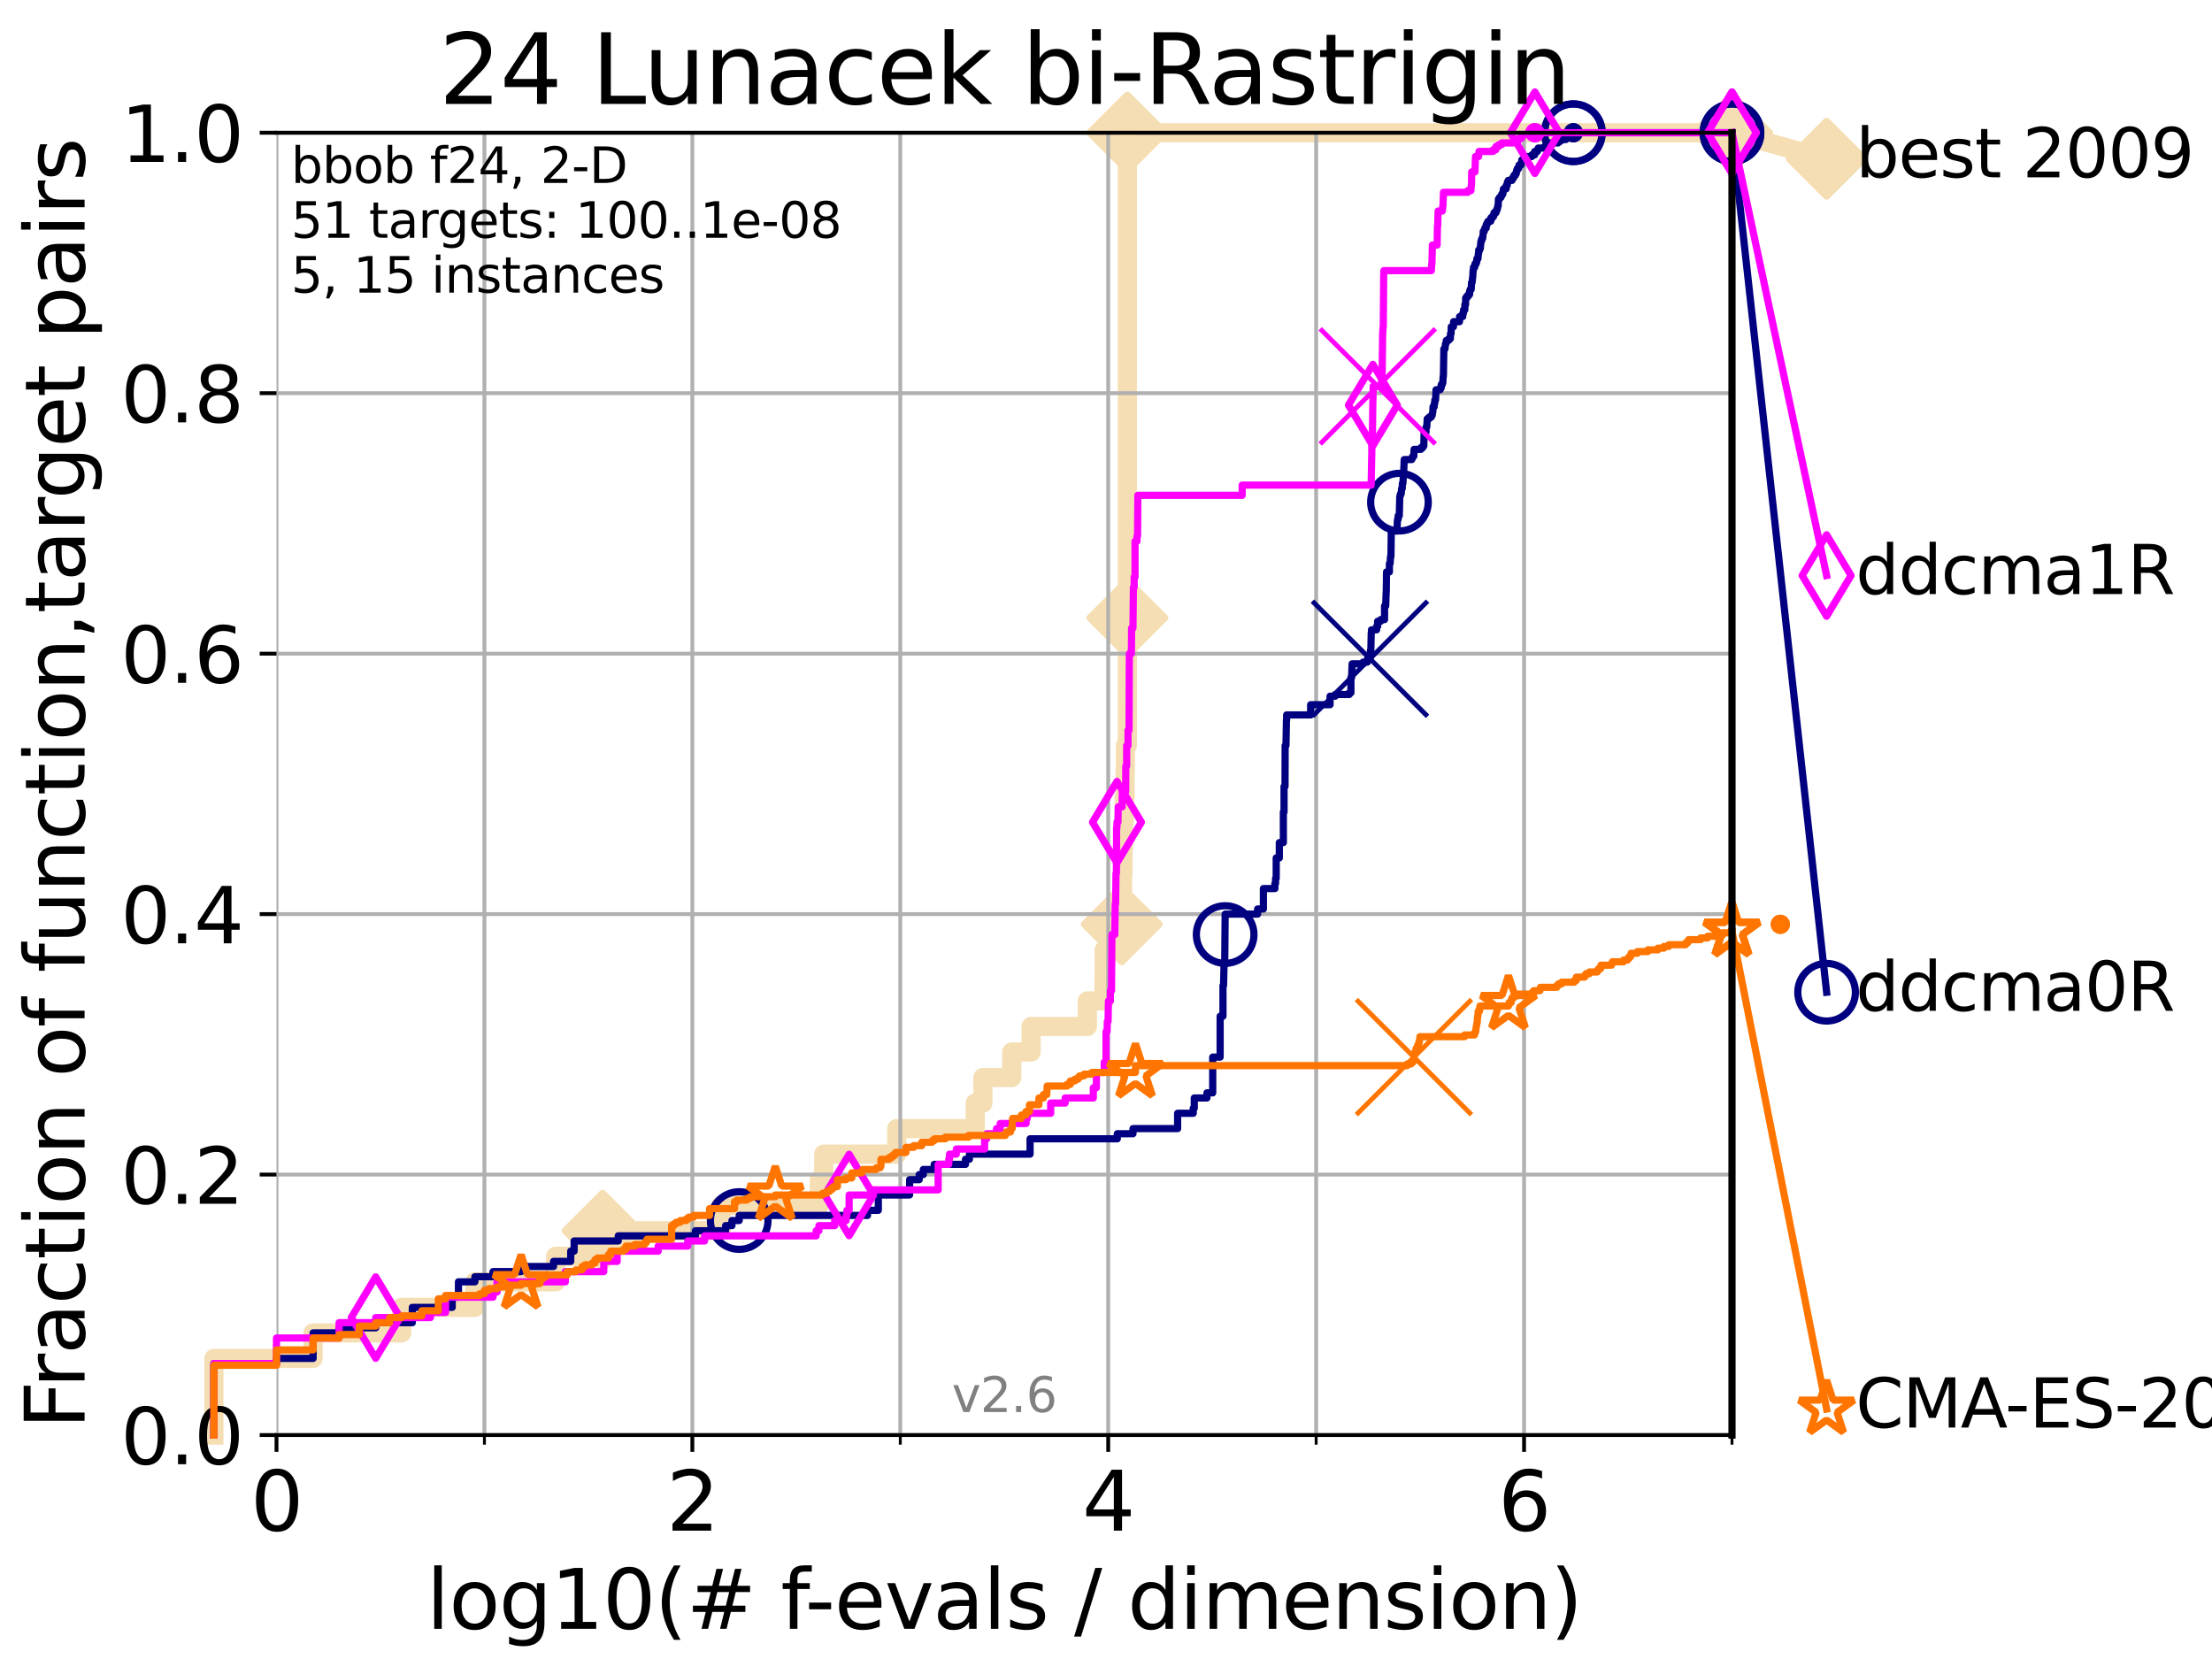 <?xml version="1.0" encoding="utf-8" standalone="no"?>
<!DOCTYPE svg PUBLIC "-//W3C//DTD SVG 1.1//EN"
  "http://www.w3.org/Graphics/SVG/1.1/DTD/svg11.dtd">
<svg xmlns:xlink="http://www.w3.org/1999/xlink" width="460.8pt" height="345.6pt" viewBox="0 0 460.8 345.6" xmlns="http://www.w3.org/2000/svg" version="1.1">
 <defs>
  <style type="text/css">*{stroke-linejoin: round; stroke-linecap: butt}</style>
 </defs>
 <g id="figure_1">
  <g id="patch_1">
   <path d="M 0 345.6 
L 460.8 345.6 
L 460.8 0 
L 0 0 
z
" style="fill: #ffffff"/>
  </g>
  <g id="axes_1">
   <g id="patch_2">
    <path d="M 57.6 298.944 
L 360.806 298.944 
L 360.806 27.648 
L 57.6 27.648 
z
" style="fill: #ffffff"/>
   </g>
   <g id="line2d_1">
    <path d="M 44.561 298.944 
L 44.561 282.985 
L 65.227 282.985 
L 65.227 277.666 
L 83.678 277.666 
L 83.678 272.346 
L 98.933 272.346 
L 98.933 267.027 
L 115.747 267.027 
L 115.747 261.707 
L 125.527 261.707 
L 125.527 256.388 
L 150.221 256.388 
L 150.221 251.068 
L 170.681 251.068 
L 170.681 245.749 
L 171.603 245.749 
L 171.603 240.429 
L 186.817 240.429 
L 186.817 235.11 
L 203.161 235.11 
L 203.161 229.79 
L 204.752 229.79 
L 204.752 224.471 
L 210.765 224.471 
L 210.765 219.151 
L 214.798 219.151 
L 214.798 213.832 
L 226.51 213.832 
L 226.51 208.512 
L 230.006 208.512 
L 230.006 203.192 
L 230.025 203.192 
L 230.025 197.873 
L 233.678 197.873 
L 233.678 192.553 
L 233.813 192.553 
L 233.813 187.234 
L 233.853 187.234 
L 233.853 181.914 
L 233.95 181.914 
L 233.95 176.595 
L 234.032 176.595 
L 234.032 171.275 
L 234.203 171.275 
L 234.203 165.956 
L 234.379 165.956 
L 234.379 160.636 
L 234.433 160.636 
L 234.433 155.317 
L 234.845 155.317 
L 234.845 144.678 
L 234.846 144.678 
L 234.846 139.358 
L 234.847 139.358 
L 234.847 128.719 
L 234.847 128.719 
L 234.847 54.246 
L 234.848 54.246 
L 234.848 48.926 
L 234.849 48.926 
L 234.849 27.648 
L 360.806 27.648 
" style="fill: none; stroke: #f5deb3; stroke-width: 4; stroke-linecap: square"/>
   </g>
   <g id="line2d_2">
    <defs>
     <path id="mf9c66cee3b" d="M -0 7.778 
L 7.778 0 
L 0 -7.778 
L -7.778 -0 
z
" style="stroke: #f5deb3; stroke-width: 1.5; stroke-linejoin: miter"/>
    </defs>
    <g>
     <use xlink:href="#mf9c66cee3b" x="125.527" y="256.388" style="fill: #f5deb3; stroke: #f5deb3; stroke-width: 1.5; stroke-linejoin: miter"/>
     <use xlink:href="#mf9c66cee3b" x="233.678" y="192.553" style="fill: #f5deb3; stroke: #f5deb3; stroke-width: 1.5; stroke-linejoin: miter"/>
     <use xlink:href="#mf9c66cee3b" x="234.847" y="128.719" style="fill: #f5deb3; stroke: #f5deb3; stroke-width: 1.5; stroke-linejoin: miter"/>
     <use xlink:href="#mf9c66cee3b" x="234.849" y="27.648" style="fill: #f5deb3; stroke: #f5deb3; stroke-width: 1.5; stroke-linejoin: miter"/>
     <use xlink:href="#mf9c66cee3b" x="234.849" y="27.648" style="fill: #f5deb3; stroke: #f5deb3; stroke-width: 1.5; stroke-linejoin: miter"/>
     <use xlink:href="#mf9c66cee3b" x="360.806" y="27.648" style="fill: #f5deb3; stroke: #f5deb3; stroke-width: 1.5; stroke-linejoin: miter"/>
    </g>
   </g>
   <g id="line2d_3">
    <path style="fill: none; stroke: #f5deb3; stroke-width: 4; stroke-linecap: square"/>
    <g/>
   </g>
   <g id="line2d_4">
    <path d="M 360.806 27.648 
L 380.515 33.074 
" style="fill: none; stroke: #f5deb3; stroke-width: 4; stroke-linecap: square"/>
    <g>
     <use xlink:href="#mf9c66cee3b" x="360.806" y="27.648" style="fill: #f5deb3; stroke: #f5deb3; stroke-width: 1.5; stroke-linejoin: miter"/>
     <use xlink:href="#mf9c66cee3b" x="380.515" y="33.074" style="fill: #f5deb3; stroke: #f5deb3; stroke-width: 1.5; stroke-linejoin: miter"/>
    </g>
   </g>
   <g id="matplotlib.axis_1">
    <g id="xtick_1">
     <g id="line2d_5">
      <path d="M 57.6 298.944 
L 57.6 27.648 
" clip-path="url(#pda4b4620f0)" style="fill: none; stroke: #b0b0b0; stroke-width: 0.8; stroke-linecap: square"/>
     </g>
     <g id="line2d_6">
      <defs>
       <path id="mb92577c898" d="M 0 0 
L 0 3.5 
" style="stroke: #000000; stroke-width: 0.8"/>
      </defs>
      <g>
       <use xlink:href="#mb92577c898" x="57.6" y="298.944" style="stroke: #000000; stroke-width: 0.8"/>
      </g>
     </g>
     <g id="text_1">
      <!-- 0 -->
      <g transform="translate(52.192 318.861)scale(0.17 -0.17)">
       <defs>
        <path id="DejaVuSans-30" d="M 2034 4250 
Q 1547 4250 1301 3770 
Q 1056 3291 1056 2328 
Q 1056 1369 1301 889 
Q 1547 409 2034 409 
Q 2525 409 2770 889 
Q 3016 1369 3016 2328 
Q 3016 3291 2770 3770 
Q 2525 4250 2034 4250 
z
M 2034 4750 
Q 2819 4750 3233 4129 
Q 3647 3509 3647 2328 
Q 3647 1150 3233 529 
Q 2819 -91 2034 -91 
Q 1250 -91 836 529 
Q 422 1150 422 2328 
Q 422 3509 836 4129 
Q 1250 4750 2034 4750 
z
" transform="scale(0.016)"/>
       </defs>
       <use xlink:href="#DejaVuSans-30"/>
      </g>
     </g>
    </g>
    <g id="xtick_2">
     <g id="line2d_7">
      <path d="M 144.23 298.944 
L 144.23 27.648 
" clip-path="url(#pda4b4620f0)" style="fill: none; stroke: #b0b0b0; stroke-width: 0.8; stroke-linecap: square"/>
     </g>
     <g id="line2d_8">
      <g>
       <use xlink:href="#mb92577c898" x="144.23" y="298.944" style="stroke: #000000; stroke-width: 0.8"/>
      </g>
     </g>
     <g id="text_2">
      <!-- 2 -->
      <g transform="translate(138.822 318.861)scale(0.17 -0.17)">
       <defs>
        <path id="DejaVuSans-32" d="M 1228 531 
L 3431 531 
L 3431 0 
L 469 0 
L 469 531 
Q 828 903 1448 1529 
Q 2069 2156 2228 2338 
Q 2531 2678 2651 2914 
Q 2772 3150 2772 3378 
Q 2772 3750 2511 3984 
Q 2250 4219 1831 4219 
Q 1534 4219 1204 4116 
Q 875 4013 500 3803 
L 500 4441 
Q 881 4594 1212 4672 
Q 1544 4750 1819 4750 
Q 2544 4750 2975 4387 
Q 3406 4025 3406 3419 
Q 3406 3131 3298 2873 
Q 3191 2616 2906 2266 
Q 2828 2175 2409 1742 
Q 1991 1309 1228 531 
z
" transform="scale(0.016)"/>
       </defs>
       <use xlink:href="#DejaVuSans-32"/>
      </g>
     </g>
    </g>
    <g id="xtick_3">
     <g id="line2d_9">
      <path d="M 230.861 298.944 
L 230.861 27.648 
" clip-path="url(#pda4b4620f0)" style="fill: none; stroke: #b0b0b0; stroke-width: 0.8; stroke-linecap: square"/>
     </g>
     <g id="line2d_10">
      <g>
       <use xlink:href="#mb92577c898" x="230.861" y="298.944" style="stroke: #000000; stroke-width: 0.8"/>
      </g>
     </g>
     <g id="text_3">
      <!-- 4 -->
      <g transform="translate(225.453 318.861)scale(0.17 -0.17)">
       <defs>
        <path id="DejaVuSans-34" d="M 2419 4116 
L 825 1625 
L 2419 1625 
L 2419 4116 
z
M 2253 4666 
L 3047 4666 
L 3047 1625 
L 3713 1625 
L 3713 1100 
L 3047 1100 
L 3047 0 
L 2419 0 
L 2419 1100 
L 313 1100 
L 313 1709 
L 2253 4666 
z
" transform="scale(0.016)"/>
       </defs>
       <use xlink:href="#DejaVuSans-34"/>
      </g>
     </g>
    </g>
    <g id="xtick_4">
     <g id="line2d_11">
      <path d="M 317.491 298.944 
L 317.491 27.648 
" clip-path="url(#pda4b4620f0)" style="fill: none; stroke: #b0b0b0; stroke-width: 0.8; stroke-linecap: square"/>
     </g>
     <g id="line2d_12">
      <g>
       <use xlink:href="#mb92577c898" x="317.491" y="298.944" style="stroke: #000000; stroke-width: 0.8"/>
      </g>
     </g>
     <g id="text_4">
      <!-- 6 -->
      <g transform="translate(312.083 318.861)scale(0.17 -0.17)">
       <defs>
        <path id="DejaVuSans-36" d="M 2113 2584 
Q 1688 2584 1439 2293 
Q 1191 2003 1191 1497 
Q 1191 994 1439 701 
Q 1688 409 2113 409 
Q 2538 409 2786 701 
Q 3034 994 3034 1497 
Q 3034 2003 2786 2293 
Q 2538 2584 2113 2584 
z
M 3366 4563 
L 3366 3988 
Q 3128 4100 2886 4159 
Q 2644 4219 2406 4219 
Q 1781 4219 1451 3797 
Q 1122 3375 1075 2522 
Q 1259 2794 1537 2939 
Q 1816 3084 2150 3084 
Q 2853 3084 3261 2657 
Q 3669 2231 3669 1497 
Q 3669 778 3244 343 
Q 2819 -91 2113 -91 
Q 1303 -91 875 529 
Q 447 1150 447 2328 
Q 447 3434 972 4092 
Q 1497 4750 2381 4750 
Q 2619 4750 2861 4703 
Q 3103 4656 3366 4563 
z
" transform="scale(0.016)"/>
       </defs>
       <use xlink:href="#DejaVuSans-36"/>
      </g>
     </g>
    </g>
    <g id="xtick_5">
     <g id="line2d_13">
      <path d="M 100.915 298.944 
L 100.915 27.648 
" clip-path="url(#pda4b4620f0)" style="fill: none; stroke: #b0b0b0; stroke-width: 0.8; stroke-linecap: square"/>
     </g>
     <g id="line2d_14">
      <defs>
       <path id="mae43ae8db0" d="M 0 0 
L 0 2 
" style="stroke: #000000; stroke-width: 0.6"/>
      </defs>
      <g>
       <use xlink:href="#mae43ae8db0" x="100.915" y="298.944" style="stroke: #000000; stroke-width: 0.6"/>
      </g>
     </g>
    </g>
    <g id="xtick_6">
     <g id="line2d_15">
      <path d="M 187.546 298.944 
L 187.546 27.648 
" clip-path="url(#pda4b4620f0)" style="fill: none; stroke: #b0b0b0; stroke-width: 0.8; stroke-linecap: square"/>
     </g>
     <g id="line2d_16">
      <g>
       <use xlink:href="#mae43ae8db0" x="187.546" y="298.944" style="stroke: #000000; stroke-width: 0.6"/>
      </g>
     </g>
    </g>
    <g id="xtick_7">
     <g id="line2d_17">
      <path d="M 274.176 298.944 
L 274.176 27.648 
" clip-path="url(#pda4b4620f0)" style="fill: none; stroke: #b0b0b0; stroke-width: 0.8; stroke-linecap: square"/>
     </g>
     <g id="line2d_18">
      <g>
       <use xlink:href="#mae43ae8db0" x="274.176" y="298.944" style="stroke: #000000; stroke-width: 0.6"/>
      </g>
     </g>
    </g>
    <g id="xtick_8">
     <g id="line2d_19">
      <path d="M 360.806 298.944 
L 360.806 27.648 
" clip-path="url(#pda4b4620f0)" style="fill: none; stroke: #b0b0b0; stroke-width: 0.8; stroke-linecap: square"/>
     </g>
     <g id="line2d_20">
      <g>
       <use xlink:href="#mae43ae8db0" x="360.806" y="298.944" style="stroke: #000000; stroke-width: 0.6"/>
      </g>
     </g>
    </g>
    <g id="text_5">
     <!-- log10(# f-evals / dimension) -->
     <g transform="translate(88.823 339.314)scale(0.17 -0.17)">
      <defs>
       <path id="DejaVuSans-6c" d="M 603 4863 
L 1178 4863 
L 1178 0 
L 603 0 
L 603 4863 
z
" transform="scale(0.016)"/>
       <path id="DejaVuSans-6f" d="M 1959 3097 
Q 1497 3097 1228 2736 
Q 959 2375 959 1747 
Q 959 1119 1226 758 
Q 1494 397 1959 397 
Q 2419 397 2687 759 
Q 2956 1122 2956 1747 
Q 2956 2369 2687 2733 
Q 2419 3097 1959 3097 
z
M 1959 3584 
Q 2709 3584 3137 3096 
Q 3566 2609 3566 1747 
Q 3566 888 3137 398 
Q 2709 -91 1959 -91 
Q 1206 -91 779 398 
Q 353 888 353 1747 
Q 353 2609 779 3096 
Q 1206 3584 1959 3584 
z
" transform="scale(0.016)"/>
       <path id="DejaVuSans-67" d="M 2906 1791 
Q 2906 2416 2648 2759 
Q 2391 3103 1925 3103 
Q 1463 3103 1205 2759 
Q 947 2416 947 1791 
Q 947 1169 1205 825 
Q 1463 481 1925 481 
Q 2391 481 2648 825 
Q 2906 1169 2906 1791 
z
M 3481 434 
Q 3481 -459 3084 -895 
Q 2688 -1331 1869 -1331 
Q 1566 -1331 1297 -1286 
Q 1028 -1241 775 -1147 
L 775 -588 
Q 1028 -725 1275 -790 
Q 1522 -856 1778 -856 
Q 2344 -856 2625 -561 
Q 2906 -266 2906 331 
L 2906 616 
Q 2728 306 2450 153 
Q 2172 0 1784 0 
Q 1141 0 747 490 
Q 353 981 353 1791 
Q 353 2603 747 3093 
Q 1141 3584 1784 3584 
Q 2172 3584 2450 3431 
Q 2728 3278 2906 2969 
L 2906 3500 
L 3481 3500 
L 3481 434 
z
" transform="scale(0.016)"/>
       <path id="DejaVuSans-31" d="M 794 531 
L 1825 531 
L 1825 4091 
L 703 3866 
L 703 4441 
L 1819 4666 
L 2450 4666 
L 2450 531 
L 3481 531 
L 3481 0 
L 794 0 
L 794 531 
z
" transform="scale(0.016)"/>
       <path id="DejaVuSans-28" d="M 1984 4856 
Q 1566 4138 1362 3434 
Q 1159 2731 1159 2009 
Q 1159 1288 1364 580 
Q 1569 -128 1984 -844 
L 1484 -844 
Q 1016 -109 783 600 
Q 550 1309 550 2009 
Q 550 2706 781 3412 
Q 1013 4119 1484 4856 
L 1984 4856 
z
" transform="scale(0.016)"/>
       <path id="DejaVuSans-23" d="M 3272 2816 
L 2363 2816 
L 2100 1772 
L 3016 1772 
L 3272 2816 
z
M 2803 4594 
L 2478 3297 
L 3391 3297 
L 3719 4594 
L 4219 4594 
L 3897 3297 
L 4872 3297 
L 4872 2816 
L 3775 2816 
L 3519 1772 
L 4513 1772 
L 4513 1294 
L 3397 1294 
L 3072 0 
L 2572 0 
L 2894 1294 
L 1978 1294 
L 1656 0 
L 1153 0 
L 1478 1294 
L 494 1294 
L 494 1772 
L 1594 1772 
L 1856 2816 
L 850 2816 
L 850 3297 
L 1978 3297 
L 2297 4594 
L 2803 4594 
z
" transform="scale(0.016)"/>
       <path id="DejaVuSans-20" transform="scale(0.016)"/>
       <path id="DejaVuSans-66" d="M 2375 4863 
L 2375 4384 
L 1825 4384 
Q 1516 4384 1395 4259 
Q 1275 4134 1275 3809 
L 1275 3500 
L 2222 3500 
L 2222 3053 
L 1275 3053 
L 1275 0 
L 697 0 
L 697 3053 
L 147 3053 
L 147 3500 
L 697 3500 
L 697 3744 
Q 697 4328 969 4595 
Q 1241 4863 1831 4863 
L 2375 4863 
z
" transform="scale(0.016)"/>
       <path id="DejaVuSans-2d" d="M 313 2009 
L 1997 2009 
L 1997 1497 
L 313 1497 
L 313 2009 
z
" transform="scale(0.016)"/>
       <path id="DejaVuSans-65" d="M 3597 1894 
L 3597 1613 
L 953 1613 
Q 991 1019 1311 708 
Q 1631 397 2203 397 
Q 2534 397 2845 478 
Q 3156 559 3463 722 
L 3463 178 
Q 3153 47 2828 -22 
Q 2503 -91 2169 -91 
Q 1331 -91 842 396 
Q 353 884 353 1716 
Q 353 2575 817 3079 
Q 1281 3584 2069 3584 
Q 2775 3584 3186 3129 
Q 3597 2675 3597 1894 
z
M 3022 2063 
Q 3016 2534 2758 2815 
Q 2500 3097 2075 3097 
Q 1594 3097 1305 2825 
Q 1016 2553 972 2059 
L 3022 2063 
z
" transform="scale(0.016)"/>
       <path id="DejaVuSans-76" d="M 191 3500 
L 800 3500 
L 1894 563 
L 2988 3500 
L 3597 3500 
L 2284 0 
L 1503 0 
L 191 3500 
z
" transform="scale(0.016)"/>
       <path id="DejaVuSans-61" d="M 2194 1759 
Q 1497 1759 1228 1600 
Q 959 1441 959 1056 
Q 959 750 1161 570 
Q 1363 391 1709 391 
Q 2188 391 2477 730 
Q 2766 1069 2766 1631 
L 2766 1759 
L 2194 1759 
z
M 3341 1997 
L 3341 0 
L 2766 0 
L 2766 531 
Q 2569 213 2275 61 
Q 1981 -91 1556 -91 
Q 1019 -91 701 211 
Q 384 513 384 1019 
Q 384 1609 779 1909 
Q 1175 2209 1959 2209 
L 2766 2209 
L 2766 2266 
Q 2766 2663 2505 2880 
Q 2244 3097 1772 3097 
Q 1472 3097 1187 3025 
Q 903 2953 641 2809 
L 641 3341 
Q 956 3463 1253 3523 
Q 1550 3584 1831 3584 
Q 2591 3584 2966 3190 
Q 3341 2797 3341 1997 
z
" transform="scale(0.016)"/>
       <path id="DejaVuSans-73" d="M 2834 3397 
L 2834 2853 
Q 2591 2978 2328 3040 
Q 2066 3103 1784 3103 
Q 1356 3103 1142 2972 
Q 928 2841 928 2578 
Q 928 2378 1081 2264 
Q 1234 2150 1697 2047 
L 1894 2003 
Q 2506 1872 2764 1633 
Q 3022 1394 3022 966 
Q 3022 478 2636 193 
Q 2250 -91 1575 -91 
Q 1294 -91 989 -36 
Q 684 19 347 128 
L 347 722 
Q 666 556 975 473 
Q 1284 391 1588 391 
Q 1994 391 2212 530 
Q 2431 669 2431 922 
Q 2431 1156 2273 1281 
Q 2116 1406 1581 1522 
L 1381 1569 
Q 847 1681 609 1914 
Q 372 2147 372 2553 
Q 372 3047 722 3315 
Q 1072 3584 1716 3584 
Q 2034 3584 2315 3537 
Q 2597 3491 2834 3397 
z
" transform="scale(0.016)"/>
       <path id="DejaVuSans-2f" d="M 1625 4666 
L 2156 4666 
L 531 -594 
L 0 -594 
L 1625 4666 
z
" transform="scale(0.016)"/>
       <path id="DejaVuSans-64" d="M 2906 2969 
L 2906 4863 
L 3481 4863 
L 3481 0 
L 2906 0 
L 2906 525 
Q 2725 213 2448 61 
Q 2172 -91 1784 -91 
Q 1150 -91 751 415 
Q 353 922 353 1747 
Q 353 2572 751 3078 
Q 1150 3584 1784 3584 
Q 2172 3584 2448 3432 
Q 2725 3281 2906 2969 
z
M 947 1747 
Q 947 1113 1208 752 
Q 1469 391 1925 391 
Q 2381 391 2643 752 
Q 2906 1113 2906 1747 
Q 2906 2381 2643 2742 
Q 2381 3103 1925 3103 
Q 1469 3103 1208 2742 
Q 947 2381 947 1747 
z
" transform="scale(0.016)"/>
       <path id="DejaVuSans-69" d="M 603 3500 
L 1178 3500 
L 1178 0 
L 603 0 
L 603 3500 
z
M 603 4863 
L 1178 4863 
L 1178 4134 
L 603 4134 
L 603 4863 
z
" transform="scale(0.016)"/>
       <path id="DejaVuSans-6d" d="M 3328 2828 
Q 3544 3216 3844 3400 
Q 4144 3584 4550 3584 
Q 5097 3584 5394 3201 
Q 5691 2819 5691 2113 
L 5691 0 
L 5113 0 
L 5113 2094 
Q 5113 2597 4934 2840 
Q 4756 3084 4391 3084 
Q 3944 3084 3684 2787 
Q 3425 2491 3425 1978 
L 3425 0 
L 2847 0 
L 2847 2094 
Q 2847 2600 2669 2842 
Q 2491 3084 2119 3084 
Q 1678 3084 1418 2786 
Q 1159 2488 1159 1978 
L 1159 0 
L 581 0 
L 581 3500 
L 1159 3500 
L 1159 2956 
Q 1356 3278 1631 3431 
Q 1906 3584 2284 3584 
Q 2666 3584 2933 3390 
Q 3200 3197 3328 2828 
z
" transform="scale(0.016)"/>
       <path id="DejaVuSans-6e" d="M 3513 2113 
L 3513 0 
L 2938 0 
L 2938 2094 
Q 2938 2591 2744 2837 
Q 2550 3084 2163 3084 
Q 1697 3084 1428 2787 
Q 1159 2491 1159 1978 
L 1159 0 
L 581 0 
L 581 3500 
L 1159 3500 
L 1159 2956 
Q 1366 3272 1645 3428 
Q 1925 3584 2291 3584 
Q 2894 3584 3203 3211 
Q 3513 2838 3513 2113 
z
" transform="scale(0.016)"/>
       <path id="DejaVuSans-29" d="M 513 4856 
L 1013 4856 
Q 1481 4119 1714 3412 
Q 1947 2706 1947 2009 
Q 1947 1309 1714 600 
Q 1481 -109 1013 -844 
L 513 -844 
Q 928 -128 1133 580 
Q 1338 1288 1338 2009 
Q 1338 2731 1133 3434 
Q 928 4138 513 4856 
z
" transform="scale(0.016)"/>
      </defs>
      <use xlink:href="#DejaVuSans-6c"/>
      <use xlink:href="#DejaVuSans-6f" x="27.783"/>
      <use xlink:href="#DejaVuSans-67" x="88.965"/>
      <use xlink:href="#DejaVuSans-31" x="152.441"/>
      <use xlink:href="#DejaVuSans-30" x="216.064"/>
      <use xlink:href="#DejaVuSans-28" x="279.688"/>
      <use xlink:href="#DejaVuSans-23" x="318.701"/>
      <use xlink:href="#DejaVuSans-20" x="402.49"/>
      <use xlink:href="#DejaVuSans-66" x="434.277"/>
      <use xlink:href="#DejaVuSans-2d" x="463.982"/>
      <use xlink:href="#DejaVuSans-65" x="500.066"/>
      <use xlink:href="#DejaVuSans-76" x="561.59"/>
      <use xlink:href="#DejaVuSans-61" x="620.77"/>
      <use xlink:href="#DejaVuSans-6c" x="682.049"/>
      <use xlink:href="#DejaVuSans-73" x="709.832"/>
      <use xlink:href="#DejaVuSans-20" x="761.932"/>
      <use xlink:href="#DejaVuSans-2f" x="793.719"/>
      <use xlink:href="#DejaVuSans-20" x="827.41"/>
      <use xlink:href="#DejaVuSans-64" x="859.197"/>
      <use xlink:href="#DejaVuSans-69" x="922.674"/>
      <use xlink:href="#DejaVuSans-6d" x="950.457"/>
      <use xlink:href="#DejaVuSans-65" x="1047.869"/>
      <use xlink:href="#DejaVuSans-6e" x="1109.393"/>
      <use xlink:href="#DejaVuSans-73" x="1172.771"/>
      <use xlink:href="#DejaVuSans-69" x="1224.871"/>
      <use xlink:href="#DejaVuSans-6f" x="1252.654"/>
      <use xlink:href="#DejaVuSans-6e" x="1313.836"/>
      <use xlink:href="#DejaVuSans-29" x="1377.215"/>
     </g>
    </g>
   </g>
   <g id="matplotlib.axis_2">
    <g id="ytick_1">
     <g id="line2d_21">
      <path d="M 57.6 298.944 
L 360.806 298.944 
" clip-path="url(#pda4b4620f0)" style="fill: none; stroke: #b0b0b0; stroke-width: 0.8; stroke-linecap: square"/>
     </g>
     <g id="line2d_22">
      <defs>
       <path id="m48f89aed45" d="M 0 0 
L -3.5 0 
" style="stroke: #000000; stroke-width: 0.8"/>
      </defs>
      <g>
       <use xlink:href="#m48f89aed45" x="57.6" y="298.944" style="stroke: #000000; stroke-width: 0.8"/>
      </g>
     </g>
     <g id="text_6">
      <!-- 0.0 -->
      <g transform="translate(25.155 305.023)scale(0.16 -0.16)">
       <defs>
        <path id="DejaVuSans-2e" d="M 684 794 
L 1344 794 
L 1344 0 
L 684 0 
L 684 794 
z
" transform="scale(0.016)"/>
       </defs>
       <use xlink:href="#DejaVuSans-30"/>
       <use xlink:href="#DejaVuSans-2e" x="63.623"/>
       <use xlink:href="#DejaVuSans-30" x="95.41"/>
      </g>
     </g>
    </g>
    <g id="ytick_2">
     <g id="line2d_23">
      <path d="M 57.6 244.685 
L 360.806 244.685 
" clip-path="url(#pda4b4620f0)" style="fill: none; stroke: #b0b0b0; stroke-width: 0.8; stroke-linecap: square"/>
     </g>
     <g id="line2d_24">
      <g>
       <use xlink:href="#m48f89aed45" x="57.6" y="244.685" style="stroke: #000000; stroke-width: 0.8"/>
      </g>
     </g>
     <g id="text_7">
      <!-- 0.2 -->
      <g transform="translate(25.155 250.764)scale(0.16 -0.16)">
       <use xlink:href="#DejaVuSans-30"/>
       <use xlink:href="#DejaVuSans-2e" x="63.623"/>
       <use xlink:href="#DejaVuSans-32" x="95.41"/>
      </g>
     </g>
    </g>
    <g id="ytick_3">
     <g id="line2d_25">
      <path d="M 57.6 190.426 
L 360.806 190.426 
" clip-path="url(#pda4b4620f0)" style="fill: none; stroke: #b0b0b0; stroke-width: 0.8; stroke-linecap: square"/>
     </g>
     <g id="line2d_26">
      <g>
       <use xlink:href="#m48f89aed45" x="57.6" y="190.426" style="stroke: #000000; stroke-width: 0.8"/>
      </g>
     </g>
     <g id="text_8">
      <!-- 0.4 -->
      <g transform="translate(25.155 196.504)scale(0.16 -0.16)">
       <use xlink:href="#DejaVuSans-30"/>
       <use xlink:href="#DejaVuSans-2e" x="63.623"/>
       <use xlink:href="#DejaVuSans-34" x="95.41"/>
      </g>
     </g>
    </g>
    <g id="ytick_4">
     <g id="line2d_27">
      <path d="M 57.6 136.166 
L 360.806 136.166 
" clip-path="url(#pda4b4620f0)" style="fill: none; stroke: #b0b0b0; stroke-width: 0.8; stroke-linecap: square"/>
     </g>
     <g id="line2d_28">
      <g>
       <use xlink:href="#m48f89aed45" x="57.6" y="136.166" style="stroke: #000000; stroke-width: 0.8"/>
      </g>
     </g>
     <g id="text_9">
      <!-- 0.6 -->
      <g transform="translate(25.155 142.245)scale(0.16 -0.16)">
       <use xlink:href="#DejaVuSans-30"/>
       <use xlink:href="#DejaVuSans-2e" x="63.623"/>
       <use xlink:href="#DejaVuSans-36" x="95.41"/>
      </g>
     </g>
    </g>
    <g id="ytick_5">
     <g id="line2d_29">
      <path d="M 57.6 81.907 
L 360.806 81.907 
" clip-path="url(#pda4b4620f0)" style="fill: none; stroke: #b0b0b0; stroke-width: 0.8; stroke-linecap: square"/>
     </g>
     <g id="line2d_30">
      <g>
       <use xlink:href="#m48f89aed45" x="57.6" y="81.907" style="stroke: #000000; stroke-width: 0.8"/>
      </g>
     </g>
     <g id="text_10">
      <!-- 0.8 -->
      <g transform="translate(25.155 87.986)scale(0.16 -0.16)">
       <defs>
        <path id="DejaVuSans-38" d="M 2034 2216 
Q 1584 2216 1326 1975 
Q 1069 1734 1069 1313 
Q 1069 891 1326 650 
Q 1584 409 2034 409 
Q 2484 409 2743 651 
Q 3003 894 3003 1313 
Q 3003 1734 2745 1975 
Q 2488 2216 2034 2216 
z
M 1403 2484 
Q 997 2584 770 2862 
Q 544 3141 544 3541 
Q 544 4100 942 4425 
Q 1341 4750 2034 4750 
Q 2731 4750 3128 4425 
Q 3525 4100 3525 3541 
Q 3525 3141 3298 2862 
Q 3072 2584 2669 2484 
Q 3125 2378 3379 2068 
Q 3634 1759 3634 1313 
Q 3634 634 3220 271 
Q 2806 -91 2034 -91 
Q 1263 -91 848 271 
Q 434 634 434 1313 
Q 434 1759 690 2068 
Q 947 2378 1403 2484 
z
M 1172 3481 
Q 1172 3119 1398 2916 
Q 1625 2713 2034 2713 
Q 2441 2713 2670 2916 
Q 2900 3119 2900 3481 
Q 2900 3844 2670 4047 
Q 2441 4250 2034 4250 
Q 1625 4250 1398 4047 
Q 1172 3844 1172 3481 
z
" transform="scale(0.016)"/>
       </defs>
       <use xlink:href="#DejaVuSans-30"/>
       <use xlink:href="#DejaVuSans-2e" x="63.623"/>
       <use xlink:href="#DejaVuSans-38" x="95.41"/>
      </g>
     </g>
    </g>
    <g id="ytick_6">
     <g id="line2d_31">
      <path d="M 57.6 27.648 
L 360.806 27.648 
" clip-path="url(#pda4b4620f0)" style="fill: none; stroke: #b0b0b0; stroke-width: 0.8; stroke-linecap: square"/>
     </g>
     <g id="line2d_32">
      <g>
       <use xlink:href="#m48f89aed45" x="57.6" y="27.648" style="stroke: #000000; stroke-width: 0.8"/>
      </g>
     </g>
     <g id="text_11">
      <!-- 1.0 -->
      <g transform="translate(25.155 33.727)scale(0.16 -0.16)">
       <use xlink:href="#DejaVuSans-31"/>
       <use xlink:href="#DejaVuSans-2e" x="63.623"/>
       <use xlink:href="#DejaVuSans-30" x="95.41"/>
      </g>
     </g>
    </g>
    <g id="text_12">
     <!-- Fraction of function,target pairs -->
     <g transform="translate(17.62 297.681)rotate(-90)scale(0.17 -0.17)">
      <defs>
       <path id="DejaVuSans-46" d="M 628 4666 
L 3309 4666 
L 3309 4134 
L 1259 4134 
L 1259 2759 
L 3109 2759 
L 3109 2228 
L 1259 2228 
L 1259 0 
L 628 0 
L 628 4666 
z
" transform="scale(0.016)"/>
       <path id="DejaVuSans-72" d="M 2631 2963 
Q 2534 3019 2420 3045 
Q 2306 3072 2169 3072 
Q 1681 3072 1420 2755 
Q 1159 2438 1159 1844 
L 1159 0 
L 581 0 
L 581 3500 
L 1159 3500 
L 1159 2956 
Q 1341 3275 1631 3429 
Q 1922 3584 2338 3584 
Q 2397 3584 2469 3576 
Q 2541 3569 2628 3553 
L 2631 2963 
z
" transform="scale(0.016)"/>
       <path id="DejaVuSans-63" d="M 3122 3366 
L 3122 2828 
Q 2878 2963 2633 3030 
Q 2388 3097 2138 3097 
Q 1578 3097 1268 2742 
Q 959 2388 959 1747 
Q 959 1106 1268 751 
Q 1578 397 2138 397 
Q 2388 397 2633 464 
Q 2878 531 3122 666 
L 3122 134 
Q 2881 22 2623 -34 
Q 2366 -91 2075 -91 
Q 1284 -91 818 406 
Q 353 903 353 1747 
Q 353 2603 823 3093 
Q 1294 3584 2113 3584 
Q 2378 3584 2631 3529 
Q 2884 3475 3122 3366 
z
" transform="scale(0.016)"/>
       <path id="DejaVuSans-74" d="M 1172 4494 
L 1172 3500 
L 2356 3500 
L 2356 3053 
L 1172 3053 
L 1172 1153 
Q 1172 725 1289 603 
Q 1406 481 1766 481 
L 2356 481 
L 2356 0 
L 1766 0 
Q 1100 0 847 248 
Q 594 497 594 1153 
L 594 3053 
L 172 3053 
L 172 3500 
L 594 3500 
L 594 4494 
L 1172 4494 
z
" transform="scale(0.016)"/>
       <path id="DejaVuSans-75" d="M 544 1381 
L 544 3500 
L 1119 3500 
L 1119 1403 
Q 1119 906 1312 657 
Q 1506 409 1894 409 
Q 2359 409 2629 706 
Q 2900 1003 2900 1516 
L 2900 3500 
L 3475 3500 
L 3475 0 
L 2900 0 
L 2900 538 
Q 2691 219 2414 64 
Q 2138 -91 1772 -91 
Q 1169 -91 856 284 
Q 544 659 544 1381 
z
M 1991 3584 
L 1991 3584 
z
" transform="scale(0.016)"/>
       <path id="DejaVuSans-2c" d="M 750 794 
L 1409 794 
L 1409 256 
L 897 -744 
L 494 -744 
L 750 256 
L 750 794 
z
" transform="scale(0.016)"/>
       <path id="DejaVuSans-70" d="M 1159 525 
L 1159 -1331 
L 581 -1331 
L 581 3500 
L 1159 3500 
L 1159 2969 
Q 1341 3281 1617 3432 
Q 1894 3584 2278 3584 
Q 2916 3584 3314 3078 
Q 3713 2572 3713 1747 
Q 3713 922 3314 415 
Q 2916 -91 2278 -91 
Q 1894 -91 1617 61 
Q 1341 213 1159 525 
z
M 3116 1747 
Q 3116 2381 2855 2742 
Q 2594 3103 2138 3103 
Q 1681 3103 1420 2742 
Q 1159 2381 1159 1747 
Q 1159 1113 1420 752 
Q 1681 391 2138 391 
Q 2594 391 2855 752 
Q 3116 1113 3116 1747 
z
" transform="scale(0.016)"/>
      </defs>
      <use xlink:href="#DejaVuSans-46"/>
      <use xlink:href="#DejaVuSans-72" x="50.27"/>
      <use xlink:href="#DejaVuSans-61" x="91.383"/>
      <use xlink:href="#DejaVuSans-63" x="152.662"/>
      <use xlink:href="#DejaVuSans-74" x="207.643"/>
      <use xlink:href="#DejaVuSans-69" x="246.852"/>
      <use xlink:href="#DejaVuSans-6f" x="274.635"/>
      <use xlink:href="#DejaVuSans-6e" x="335.816"/>
      <use xlink:href="#DejaVuSans-20" x="399.195"/>
      <use xlink:href="#DejaVuSans-6f" x="430.982"/>
      <use xlink:href="#DejaVuSans-66" x="492.164"/>
      <use xlink:href="#DejaVuSans-20" x="527.369"/>
      <use xlink:href="#DejaVuSans-66" x="559.156"/>
      <use xlink:href="#DejaVuSans-75" x="594.361"/>
      <use xlink:href="#DejaVuSans-6e" x="657.74"/>
      <use xlink:href="#DejaVuSans-63" x="721.119"/>
      <use xlink:href="#DejaVuSans-74" x="776.1"/>
      <use xlink:href="#DejaVuSans-69" x="815.309"/>
      <use xlink:href="#DejaVuSans-6f" x="843.092"/>
      <use xlink:href="#DejaVuSans-6e" x="904.273"/>
      <use xlink:href="#DejaVuSans-2c" x="967.652"/>
      <use xlink:href="#DejaVuSans-74" x="999.439"/>
      <use xlink:href="#DejaVuSans-61" x="1038.648"/>
      <use xlink:href="#DejaVuSans-72" x="1099.928"/>
      <use xlink:href="#DejaVuSans-67" x="1139.291"/>
      <use xlink:href="#DejaVuSans-65" x="1202.768"/>
      <use xlink:href="#DejaVuSans-74" x="1264.291"/>
      <use xlink:href="#DejaVuSans-20" x="1303.5"/>
      <use xlink:href="#DejaVuSans-70" x="1335.287"/>
      <use xlink:href="#DejaVuSans-61" x="1398.764"/>
      <use xlink:href="#DejaVuSans-69" x="1460.043"/>
      <use xlink:href="#DejaVuSans-72" x="1487.826"/>
      <use xlink:href="#DejaVuSans-73" x="1528.939"/>
     </g>
    </g>
   </g>
   <g id="line2d_33">
    <defs>
     <path id="m2f18474c13" d="M 0 1.5 
C 0.398 1.5 0.779 1.342 1.061 1.061 
C 1.342 0.779 1.5 0.398 1.5 0 
C 1.5 -0.398 1.342 -0.779 1.061 -1.061 
C 0.779 -1.342 0.398 -1.5 0 -1.5 
C -0.398 -1.5 -0.779 -1.342 -1.061 -1.061 
C -1.342 -0.779 -1.5 -0.398 -1.5 0 
C -1.5 0.398 -1.342 0.779 -1.061 1.061 
C -0.779 1.342 -0.398 1.5 0 1.5 
z
" style="stroke: #f5deb3"/>
    </defs>
    <g>
     <use xlink:href="#m2f18474c13" x="234.849" y="27.648" style="fill: #f5deb3; stroke: #f5deb3"/>
     <use xlink:href="#m2f18474c13" x="234.849" y="27.648" style="fill: #f5deb3; stroke: #f5deb3"/>
    </g>
   </g>
   <g id="line2d_34">
    <defs>
     <path id="mb94747cd36" d="M 0 1.5 
C 0.398 1.5 0.779 1.342 1.061 1.061 
C 1.342 0.779 1.5 0.398 1.5 0 
C 1.5 -0.398 1.342 -0.779 1.061 -1.061 
C 0.779 -1.342 0.398 -1.5 0 -1.5 
C -0.398 -1.5 -0.779 -1.342 -1.061 -1.061 
C -1.342 -0.779 -1.5 -0.398 -1.5 0 
C -1.5 0.398 -1.342 0.779 -1.061 1.061 
C -0.779 1.342 -0.398 1.5 0 1.5 
z
" style="stroke: #000080"/>
    </defs>
    <g>
     <use xlink:href="#mb94747cd36" x="327.759" y="27.648" style="fill: #000080; stroke: #000080"/>
     <use xlink:href="#mb94747cd36" x="327.759" y="27.648" style="fill: #000080; stroke: #000080"/>
    </g>
   </g>
   <g id="line2d_35">
    <path d="M 44.561 298.944 
L 44.561 284.049 
L 57.6 284.049 
L 57.6 282.985 
L 65.227 282.985 
L 65.227 277.666 
L 70.639 277.666 
L 70.639 276.602 
L 78.267 276.602 
L 78.267 275.538 
L 85.894 275.538 
L 85.894 272.346 
L 94.206 272.346 
L 94.206 270.219 
L 95.503 270.219 
L 95.503 267.027 
L 98.933 267.027 
L 98.933 265.963 
L 102.708 265.963 
L 102.708 264.899 
L 108.543 264.899 
L 108.543 263.835 
L 115.315 263.835 
L 115.315 262.771 
L 118.89 262.771 
L 118.89 260.643 
L 119.6 260.643 
L 119.6 258.516 
L 128.786 258.516 
L 128.786 257.452 
L 144.878 257.452 
L 144.878 256.388 
L 151.155 256.388 
L 151.155 255.324 
L 152.475 255.324 
L 152.475 254.26 
L 153.99 254.26 
L 153.99 253.196 
L 180.715 253.196 
L 180.715 252.132 
L 182.968 252.132 
L 182.968 248.94 
L 189.475 248.94 
L 189.492 245.749 
L 191.486 245.749 
L 191.486 244.685 
L 192.343 244.685 
L 192.343 243.621 
L 194.613 243.621 
L 194.613 242.557 
L 201.132 242.557 
L 201.132 241.493 
L 201.95 241.493 
L 201.95 240.429 
L 214.584 240.429 
L 214.584 237.237 
L 232.754 237.237 
L 232.754 236.174 
L 236.022 236.174 
L 236.022 235.11 
L 245.32 235.11 
L 245.32 231.918 
L 248.575 231.918 
L 248.575 230.854 
L 248.789 230.854 
L 248.789 228.726 
L 251.427 228.726 
L 251.427 227.662 
L 252.631 227.662 
L 252.631 220.215 
L 254.177 220.215 
L 254.177 211.704 
L 254.768 211.704 
L 254.768 205.32 
L 254.889 205.32 
L 254.989 201.065 
L 255.127 201.065 
L 255.224 190.426 
L 261.983 190.426 
L 261.983 189.362 
L 263.188 189.362 
L 263.188 185.106 
L 265.585 185.106 
L 265.585 184.042 
L 265.723 184.042 
L 265.723 182.978 
L 265.858 182.978 
L 265.858 178.723 
L 266.507 178.723 
L 266.507 175.531 
L 267.349 175.531 
L 267.349 169.147 
L 267.492 169.147 
L 267.492 163.828 
L 267.693 163.828 
L 267.72 155.317 
L 267.892 155.317 
L 267.989 149.997 
L 268.03 149.997 
L 268.03 148.933 
L 273.027 148.933 
L 273.027 146.805 
L 277.073 146.805 
L 277.073 145.032 
L 278.146 145.032 
L 278.146 144.678 
L 281.068 144.678 
L 281.068 144.323 
L 281.42 144.323 
L 281.42 141.131 
L 281.561 141.131 
L 281.671 138.294 
L 283.957 138.294 
L 283.957 137.94 
L 284.836 137.94 
L 284.885 137.23 
L 285.441 137.23 
L 285.496 135.457 
L 285.574 135.457 
L 285.651 131.911 
L 285.689 131.911 
L 285.704 131.202 
L 286.775 131.202 
L 286.775 130.492 
L 286.981 130.492 
L 286.981 129.428 
L 287.622 129.428 
L 287.622 129.074 
L 288.428 129.074 
L 288.428 126.237 
L 288.667 126.237 
L 288.762 123.4 
L 288.782 123.4 
L 288.838 119.144 
L 289.441 119.144 
L 289.441 117.371 
L 289.592 117.371 
L 289.668 115.952 
L 289.759 115.952 
L 289.83 110.633 
L 291.021 110.633 
L 291.092 108.505 
L 291.143 108.505 
L 291.143 108.15 
L 291.264 108.15 
L 291.264 107.441 
L 291.493 107.441 
L 291.597 103.54 
L 291.645 103.54 
L 291.645 103.185 
L 291.764 103.185 
L 291.764 102.831 
L 291.907 102.831 
L 291.975 101.767 
L 292.108 101.767 
L 292.139 100.703 
L 292.251 100.703 
L 292.358 98.93 
L 292.396 98.93 
L 292.503 96.093 
L 292.529 96.093 
L 292.529 95.738 
L 294.089 95.738 
L 294.089 95.383 
L 294.295 95.383 
L 294.295 95.029 
L 294.525 95.029 
L 294.579 93.61 
L 295.995 93.61 
L 295.995 93.256 
L 296.392 93.256 
L 296.392 92.901 
L 296.612 92.901 
L 296.661 90.064 
L 297.062 90.064 
L 297.062 89 
L 297.213 89 
L 297.322 87.227 
L 297.726 87.227 
L 297.726 86.872 
L 298.178 86.872 
L 298.178 86.517 
L 298.351 86.517 
L 298.455 85.808 
L 298.482 85.808 
L 298.526 84.744 
L 298.765 84.744 
L 298.789 84.035 
L 298.882 84.035 
L 298.903 83.326 
L 299.056 83.326 
L 299.158 81.198 
L 300.009 81.198 
L 300.009 80.843 
L 300.223 80.843 
L 300.232 80.134 
L 300.434 80.134 
L 300.434 79.779 
L 300.564 79.779 
L 300.639 78.361 
L 300.689 78.361 
L 300.78 72.687 
L 301.013 72.687 
L 301.117 71.623 
L 301.224 71.623 
L 301.292 70.914 
L 301.787 70.914 
L 301.787 70.559 
L 302.133 70.559 
L 302.171 69.495 
L 302.288 69.495 
L 302.32 68.076 
L 302.78 68.076 
L 302.811 67.013 
L 304.035 67.013 
L 304.064 65.949 
L 304.723 65.949 
L 304.723 65.239 
L 304.865 65.239 
L 304.894 64.53 
L 305.156 64.53 
L 305.156 63.466 
L 305.303 63.466 
L 305.326 62.048 
L 305.579 62.048 
L 305.579 61.693 
L 305.89 61.693 
L 305.89 61.338 
L 306.144 61.338 
L 306.144 60.629 
L 306.265 60.629 
L 306.265 60.274 
L 306.477 60.274 
L 306.545 58.856 
L 306.666 58.856 
L 306.771 57.792 
L 306.793 57.792 
L 306.872 56.373 
L 306.917 56.373 
L 306.956 55.664 
L 307.213 55.664 
L 307.276 54.955 
L 307.514 54.955 
L 307.514 54.6 
L 307.628 54.6 
L 307.656 53.891 
L 307.888 53.891 
L 307.965 52.827 
L 308.027 52.827 
L 308.027 52.118 
L 308.247 52.118 
L 308.247 51.763 
L 308.38 51.763 
L 308.489 50.345 
L 308.585 50.345 
L 308.585 49.99 
L 308.715 49.99 
L 308.715 49.635 
L 308.871 49.635 
L 308.969 48.571 
L 308.983 48.571 
L 308.983 48.217 
L 309.193 48.217 
L 309.193 47.862 
L 309.305 47.862 
L 309.305 47.508 
L 309.602 47.508 
L 309.602 46.798 
L 309.787 46.798 
L 309.787 46.444 
L 309.976 46.444 
L 309.976 46.089 
L 310.551 46.089 
L 310.581 45.38 
L 310.918 45.38 
L 310.918 45.025 
L 311.183 45.025 
L 311.233 44.316 
L 311.637 44.316 
L 311.637 43.961 
L 311.784 43.961 
L 311.784 43.607 
L 311.927 43.607 
L 312.006 42.897 
L 312.096 42.897 
L 312.147 41.479 
L 312.377 41.479 
L 312.377 41.124 
L 312.678 41.124 
L 312.678 40.77 
L 312.858 40.77 
L 312.858 40.415 
L 313.084 40.415 
L 313.134 39.706 
L 313.202 39.706 
L 313.202 39.351 
L 313.752 39.351 
L 313.769 38.642 
L 313.974 38.642 
L 314.021 37.932 
L 314.2 37.932 
L 314.2 37.578 
L 314.974 37.578 
L 314.974 37.223 
L 315.212 37.223 
L 315.212 36.869 
L 315.397 36.869 
L 315.397 36.514 
L 315.684 36.514 
L 315.684 36.159 
L 315.872 36.159 
L 315.947 35.45 
L 316.098 35.45 
L 316.098 35.095 
L 316.357 35.095 
L 316.437 34.386 
L 316.873 34.386 
L 316.956 33.677 
L 317.01 33.677 
L 317.01 33.322 
L 317.388 33.322 
L 317.388 32.968 
L 318.264 32.968 
L 318.264 32.613 
L 319.103 32.613 
L 319.103 32.258 
L 319.706 32.258 
L 319.706 31.549 
L 320.267 31.549 
L 320.267 31.194 
L 320.44 31.194 
L 320.44 30.84 
L 321.796 30.84 
L 321.796 30.485 
L 322.54 30.485 
L 322.549 29.776 
L 324.571 29.776 
L 324.571 29.421 
L 325.089 29.421 
L 325.089 29.067 
L 326.203 29.067 
L 326.203 28.712 
L 326.879 28.712 
L 326.879 28.357 
L 327.62 28.357 
L 327.62 28.003 
L 327.759 28.003 
L 327.759 27.648 
L 360.806 27.648 
L 360.806 27.648 
" style="fill: none; stroke: #000080; stroke-width: 1.5; stroke-linecap: square"/>
   </g>
   <g id="line2d_36">
    <defs>
     <path id="mb617de1315" d="M 0 6 
C 1.591 6 3.117 5.368 4.243 4.243 
C 5.368 3.117 6 1.591 6 0 
C 6 -1.591 5.368 -3.117 4.243 -4.243 
C 3.117 -5.368 1.591 -6 0 -6 
C -1.591 -6 -3.117 -5.368 -4.243 -4.243 
C -5.368 -3.117 -6 -1.591 -6 0 
C -6 1.591 -5.368 3.117 -4.243 4.243 
C -3.117 5.368 -1.591 6 0 6 
z
" style="stroke: #000080; stroke-width: 1.5"/>
    </defs>
    <g>
     <use xlink:href="#mb617de1315" x="153.99" y="254.26" style="fill-opacity: 0; stroke: #000080; stroke-width: 1.5"/>
     <use xlink:href="#mb617de1315" x="255.224" y="194.681" style="fill-opacity: 0; stroke: #000080; stroke-width: 1.5"/>
     <use xlink:href="#mb617de1315" x="291.533" y="104.604" style="fill-opacity: 0; stroke: #000080; stroke-width: 1.5"/>
     <use xlink:href="#mb617de1315" x="327.759" y="27.648" style="fill-opacity: 0; stroke: #000080; stroke-width: 1.5"/>
     <use xlink:href="#mb617de1315" x="327.759" y="27.648" style="fill-opacity: 0; stroke: #000080; stroke-width: 1.5"/>
     <use xlink:href="#mb617de1315" x="360.806" y="27.648" style="fill-opacity: 0; stroke: #000080; stroke-width: 1.5"/>
    </g>
   </g>
   <g id="line2d_37">
    <path style="fill: none; stroke: #000080; stroke-width: 1.5; stroke-linecap: square"/>
    <g/>
   </g>
   <g id="line2d_38">
    <path d="M 285.39 137.23 
" clip-path="url(#pda4b4620f0)" style="fill: none; stroke: #000080; stroke-width: 1.5; stroke-linecap: square"/>
    <defs>
     <path id="m7ccf00e85e" d="M -12 12 
L 12 -12 
M -12 -12 
L 12 12 
" style="stroke: #000080"/>
    </defs>
    <g clip-path="url(#pda4b4620f0)">
     <use xlink:href="#m7ccf00e85e" x="285.39" y="137.23" style="fill: #000080; stroke: #000080"/>
    </g>
   </g>
   <g id="line2d_39">
    <defs>
     <path id="m989de647b2" d="M 0 1.5 
C 0.398 1.5 0.779 1.342 1.061 1.061 
C 1.342 0.779 1.5 0.398 1.5 0 
C 1.5 -0.398 1.342 -0.779 1.061 -1.061 
C 0.779 -1.342 0.398 -1.5 0 -1.5 
C -0.398 -1.5 -0.779 -1.342 -1.061 -1.061 
C -1.342 -0.779 -1.5 -0.398 -1.5 0 
C -1.5 0.398 -1.342 0.779 -1.061 1.061 
C -0.779 1.342 -0.398 1.5 0 1.5 
z
" style="stroke: #ff00ff"/>
    </defs>
    <g>
     <use xlink:href="#m989de647b2" x="319.742" y="27.648" style="fill: #ff00ff; stroke: #ff00ff"/>
     <use xlink:href="#m989de647b2" x="319.742" y="27.648" style="fill: #ff00ff; stroke: #ff00ff"/>
    </g>
   </g>
   <g id="line2d_40">
    <path d="M 44.561 298.944 
L 44.561 284.049 
L 57.6 284.049 
L 57.6 278.73 
L 70.639 278.73 
L 70.639 275.538 
L 78.267 275.538 
L 78.267 274.474 
L 89.669 274.474 
L 89.669 273.41 
L 92.812 273.41 
L 92.812 270.219 
L 102.708 270.219 
L 102.708 269.155 
L 103.544 269.155 
L 103.544 267.027 
L 117.772 267.027 
L 117.772 264.899 
L 125.779 264.899 
L 125.779 262.771 
L 128.571 262.771 
L 128.571 260.643 
L 137.113 260.643 
L 137.113 259.579 
L 143.265 259.579 
L 143.265 258.516 
L 146.778 258.516 
L 146.778 257.452 
L 170.024 257.452 
L 170.024 256.388 
L 170.589 256.388 
L 170.589 255.324 
L 173.875 255.324 
L 173.875 254.26 
L 176.265 254.26 
L 176.265 253.196 
L 176.419 253.196 
L 176.419 252.132 
L 176.889 252.132 
L 176.889 248.94 
L 181.715 248.94 
L 181.715 247.877 
L 195.435 247.877 
L 195.435 242.557 
L 197.643 242.557 
L 197.643 241.493 
L 197.802 241.493 
L 197.802 240.429 
L 199.22 240.429 
L 199.22 239.365 
L 205.114 239.365 
L 205.114 237.237 
L 205.553 237.237 
L 205.553 236.174 
L 207.594 236.174 
L 207.594 235.11 
L 208.359 235.11 
L 208.359 234.046 
L 213.753 234.046 
L 213.753 232.982 
L 214.008 232.982 
L 214.008 231.918 
L 218.879 231.918 
L 218.879 229.79 
L 221.892 229.79 
L 221.892 228.726 
L 227.76 228.726 
L 227.76 226.598 
L 228.396 226.598 
L 228.396 223.407 
L 230.033 223.407 
L 230.033 221.279 
L 230.409 221.279 
L 230.409 214.895 
L 230.628 214.895 
L 230.679 212.768 
L 230.835 212.768 
L 230.909 208.512 
L 231.313 208.512 
L 231.313 206.384 
L 231.547 206.384 
L 231.633 194.681 
L 232.228 194.681 
L 232.32 188.298 
L 232.406 188.298 
L 232.482 181.914 
L 232.571 181.914 
L 232.609 172.339 
L 232.683 172.339 
L 232.683 171.275 
L 232.89 171.275 
L 232.946 168.084 
L 233.761 168.084 
L 233.793 164.892 
L 234.502 164.892 
L 234.527 159.572 
L 234.704 159.572 
L 234.704 155.317 
L 234.988 155.317 
L 234.988 152.125 
L 235.202 152.125 
L 235.263 136.166 
L 235.688 136.166 
L 235.734 130.847 
L 236.017 130.847 
L 236.11 122.336 
L 236.268 122.336 
L 236.268 120.208 
L 236.45 120.208 
L 236.45 112.76 
L 236.846 112.76 
L 236.846 111.697 
L 236.974 111.697 
L 237.035 103.185 
L 258.771 103.185 
L 258.771 101.058 
L 285.642 101.058 
L 285.743 95.383 
L 285.754 95.383 
L 285.786 91.837 
L 285.885 91.837 
L 285.992 83.68 
L 286.003 83.68 
L 286.059 80.489 
L 287.801 80.489 
L 287.827 79.07 
L 287.917 79.07 
L 288.027 69.495 
L 288.042 69.495 
L 288.133 68.076 
L 288.16 68.076 
L 288.249 57.083 
L 288.283 57.083 
L 288.287 56.373 
L 298.175 56.373 
L 298.247 54.955 
L 298.3 54.955 
L 298.388 51.054 
L 299.378 51.054 
L 299.446 47.153 
L 299.496 47.153 
L 299.58 43.961 
L 300.463 43.961 
L 300.565 42.897 
L 300.598 42.897 
L 300.699 40.06 
L 305.761 40.06 
L 305.761 39.706 
L 306.415 39.706 
L 306.495 38.642 
L 306.533 38.642 
L 306.588 35.805 
L 307.265 35.805 
L 307.366 32.613 
L 308.023 32.613 
L 308.1 31.549 
L 311.033 31.549 
L 311.033 31.194 
L 311.607 31.194 
L 311.649 30.485 
L 312.235 30.485 
L 312.235 30.13 
L 312.846 30.13 
L 312.846 29.776 
L 315.181 29.776 
L 315.181 29.421 
L 315.671 29.421 
L 315.671 29.067 
L 316.573 29.067 
L 316.573 28.712 
L 317.034 28.712 
L 317.098 28.003 
L 319.742 28.003 
L 319.742 27.648 
L 360.806 27.648 
L 360.806 27.648 
" style="fill: none; stroke: #ff00ff; stroke-width: 1.5; stroke-linecap: square"/>
   </g>
   <g id="line2d_41">
    <defs>
     <path id="m19ddc66a03" d="M -0 8.485 
L 5.091 0 
L 0 -8.485 
L -5.091 -0 
z
" style="stroke: #ff00ff; stroke-width: 1.5; stroke-linejoin: miter"/>
    </defs>
    <g>
     <use xlink:href="#m19ddc66a03" x="78.267" y="274.474" style="fill-opacity: 0; stroke: #ff00ff; stroke-width: 1.5; stroke-linejoin: miter"/>
     <use xlink:href="#m19ddc66a03" x="176.889" y="248.94" style="fill-opacity: 0; stroke: #ff00ff; stroke-width: 1.5; stroke-linejoin: miter"/>
     <use xlink:href="#m19ddc66a03" x="232.683" y="171.275" style="fill-opacity: 0; stroke: #ff00ff; stroke-width: 1.5; stroke-linejoin: miter"/>
     <use xlink:href="#m19ddc66a03" x="285.992" y="84.39" style="fill-opacity: 0; stroke: #ff00ff; stroke-width: 1.5; stroke-linejoin: miter"/>
     <use xlink:href="#m19ddc66a03" x="319.742" y="27.648" style="fill-opacity: 0; stroke: #ff00ff; stroke-width: 1.5; stroke-linejoin: miter"/>
     <use xlink:href="#m19ddc66a03" x="360.806" y="27.648" style="fill-opacity: 0; stroke: #ff00ff; stroke-width: 1.5; stroke-linejoin: miter"/>
    </g>
   </g>
   <g id="line2d_42">
    <path style="fill: none; stroke: #ff00ff; stroke-width: 1.5; stroke-linecap: square"/>
    <g/>
   </g>
   <g id="line2d_43">
    <path d="M 287.011 80.489 
" clip-path="url(#pda4b4620f0)" style="fill: none; stroke: #ff00ff; stroke-width: 1.5; stroke-linecap: square"/>
    <defs>
     <path id="m64c051cd26" d="M -12 12 
L 12 -12 
M -12 -12 
L 12 12 
" style="stroke: #ff00ff"/>
    </defs>
    <g clip-path="url(#pda4b4620f0)">
     <use xlink:href="#m64c051cd26" x="287.011" y="80.489" style="fill: #ff00ff; stroke: #ff00ff"/>
    </g>
   </g>
   <g id="line2d_44">
    <defs>
     <path id="m84028e2736" d="M 0 1.5 
C 0.398 1.5 0.779 1.342 1.061 1.061 
C 1.342 0.779 1.5 0.398 1.5 0 
C 1.5 -0.398 1.342 -0.779 1.061 -1.061 
C 0.779 -1.342 0.398 -1.5 0 -1.5 
C -0.398 -1.5 -0.779 -1.342 -1.061 -1.061 
C -1.342 -0.779 -1.5 -0.398 -1.5 0 
C -1.5 0.398 -1.342 0.779 -1.061 1.061 
C -0.779 1.342 -0.398 1.5 0 1.5 
z
" style="stroke: #ff7500"/>
    </defs>
    <g>
     <use xlink:href="#m84028e2736" x="370.869" y="192.553" style="fill: #ff7500; stroke: #ff7500"/>
     <use xlink:href="#m84028e2736" x="370.869" y="192.553" style="fill: #ff7500; stroke: #ff7500"/>
    </g>
   </g>
   <g id="line2d_45">
    <path d="M 44.561 298.944 
L 44.561 284.404 
L 57.6 284.404 
L 57.6 281.212 
L 65.227 281.212 
L 65.227 278.73 
L 70.639 278.73 
L 70.639 278.021 
L 74.837 278.021 
L 74.837 276.247 
L 78.267 276.247 
L 78.267 275.538 
L 81.166 275.538 
L 81.166 274.474 
L 83.678 274.474 
L 83.678 274.12 
L 87.876 274.12 
L 87.876 273.056 
L 91.306 273.056 
L 91.306 270.573 
L 92.812 270.573 
L 92.812 269.864 
L 99.95 269.864 
L 99.95 269.509 
L 100.915 269.509 
L 100.915 268.8 
L 101.833 268.8 
L 101.833 268.445 
L 103.544 268.445 
L 103.544 268.091 
L 105.113 268.091 
L 105.113 267.736 
L 108.543 267.736 
L 108.543 267.381 
L 112.488 267.381 
L 112.488 265.963 
L 112.989 265.963 
L 112.989 265.608 
L 118.152 265.608 
L 118.152 264.899 
L 119.945 264.899 
L 119.945 264.544 
L 121.266 264.544 
L 121.266 263.835 
L 121.893 263.835 
L 121.893 263.48 
L 123.375 263.48 
L 123.375 263.126 
L 123.936 263.126 
L 123.936 262.417 
L 124.482 262.417 
L 124.482 262.062 
L 126.757 262.062 
L 126.757 261.353 
L 127.227 261.353 
L 127.227 260.643 
L 129.826 260.643 
L 129.826 260.289 
L 130.423 260.289 
L 130.423 259.579 
L 132.287 259.579 
L 132.287 259.225 
L 134.305 259.225 
L 134.305 258.87 
L 134.621 258.87 
L 134.621 258.516 
L 134.777 258.516 
L 134.777 258.161 
L 139.915 258.161 
L 139.915 255.324 
L 140.382 255.324 
L 140.382 254.969 
L 140.838 254.969 
L 140.838 254.615 
L 141.718 254.615 
L 141.718 254.26 
L 142.966 254.26 
L 142.966 253.905 
L 143.462 253.905 
L 143.462 253.551 
L 144.51 253.551 
L 144.51 253.196 
L 147.816 253.196 
L 147.816 251.778 
L 153.013 251.778 
L 153.013 250.359 
L 153.536 250.359 
L 153.536 250.004 
L 155.547 250.004 
L 155.547 249.65 
L 156.305 249.65 
L 156.305 249.295 
L 161.505 249.295 
L 161.505 248.94 
L 171.36 248.94 
L 171.36 248.586 
L 172.208 248.586 
L 172.208 248.231 
L 172.753 248.231 
L 172.753 247.877 
L 173.202 247.877 
L 173.202 247.522 
L 173.64 247.522 
L 173.64 247.167 
L 174.45 247.167 
L 174.45 245.749 
L 176.231 245.749 
L 176.231 245.394 
L 177.444 245.394 
L 177.444 244.33 
L 179.557 244.33 
L 179.557 243.976 
L 179.729 243.976 
L 179.729 243.621 
L 182.543 243.621 
L 182.543 243.266 
L 183.36 243.266 
L 183.36 242.912 
L 183.523 242.912 
L 183.523 241.493 
L 185.216 241.493 
L 185.216 241.138 
L 185.782 241.138 
L 185.782 240.784 
L 186.251 240.784 
L 186.251 240.429 
L 186.571 240.429 
L 186.571 240.075 
L 188.73 240.075 
L 188.73 239.011 
L 190.338 239.011 
L 190.338 238.656 
L 192.02 238.656 
L 192.02 237.947 
L 194.168 237.947 
L 194.168 237.592 
L 194.658 237.592 
L 194.658 237.237 
L 196.937 237.237 
L 196.937 236.883 
L 201.778 236.883 
L 201.778 236.528 
L 209.426 236.528 
L 209.426 236.174 
L 209.608 236.174 
L 209.608 235.819 
L 210.495 235.819 
L 210.511 235.11 
L 210.844 235.11 
L 210.942 232.982 
L 212.775 232.982 
L 212.775 232.273 
L 213.72 232.273 
L 213.72 231.563 
L 214.459 231.563 
L 214.459 230.145 
L 216.426 230.145 
L 216.426 228.726 
L 217.359 228.726 
L 217.359 228.017 
L 218.07 228.017 
L 218.131 226.244 
L 222.288 226.244 
L 222.288 225.889 
L 222.973 225.889 
L 222.973 225.18 
L 223.894 225.18 
L 223.894 224.825 
L 224.562 224.825 
L 224.562 224.471 
L 224.899 224.471 
L 224.899 224.116 
L 225.831 224.116 
L 225.831 223.761 
L 227.452 223.761 
L 227.452 223.407 
L 236.536 223.407 
L 236.536 221.988 
L 293.143 221.988 
L 293.143 221.634 
L 293.967 221.634 
L 293.967 221.279 
L 294.355 221.279 
L 294.355 220.924 
L 294.529 220.924 
L 294.554 219.86 
L 294.649 219.86 
L 294.751 219.151 
L 294.948 219.151 
L 294.986 218.442 
L 295.317 218.442 
L 295.317 217.733 
L 295.555 217.733 
L 295.583 217.023 
L 295.678 217.023 
L 295.763 216.314 
L 295.796 216.314 
L 295.796 215.959 
L 305.103 215.959 
L 305.103 215.605 
L 307.151 215.605 
L 307.151 215.25 
L 307.297 215.25 
L 307.297 214.895 
L 307.423 214.895 
L 307.531 213.832 
L 307.568 213.832 
L 307.668 213.122 
L 307.725 213.122 
L 307.81 211.704 
L 307.871 211.704 
L 307.933 210.64 
L 308.208 210.64 
L 308.299 209.576 
L 314.243 209.576 
L 314.243 209.221 
L 314.368 209.221 
L 314.368 208.867 
L 314.794 208.867 
L 314.858 208.157 
L 315.028 208.157 
L 315.028 207.803 
L 315.403 207.803 
L 315.403 207.448 
L 316.042 207.448 
L 316.042 207.093 
L 319.144 207.093 
L 319.144 206.739 
L 319.484 206.739 
L 319.484 206.384 
L 320.794 206.384 
L 320.902 205.675 
L 324.283 205.675 
L 324.283 205.32 
L 324.624 205.32 
L 324.624 204.966 
L 325.324 204.966 
L 325.324 204.611 
L 327.934 204.611 
L 327.934 204.256 
L 328.362 204.256 
L 328.388 203.547 
L 330.108 203.547 
L 330.108 203.192 
L 330.375 203.192 
L 330.375 202.838 
L 331.108 202.838 
L 331.108 202.483 
L 332.72 202.483 
L 332.72 202.129 
L 333.016 202.129 
L 333.016 201.774 
L 333.464 201.774 
L 333.515 201.065 
L 335.706 201.065 
L 335.706 200.71 
L 335.883 200.71 
L 335.883 200.355 
L 338.204 200.355 
L 338.204 200.001 
L 339.06 200.001 
L 339.06 199.646 
L 339.356 199.646 
L 339.356 199.291 
L 339.686 199.291 
L 339.781 198.582 
L 341.101 198.582 
L 341.101 198.228 
L 343.269 198.228 
L 343.269 197.873 
L 345.361 197.873 
L 345.361 197.518 
L 346.614 197.518 
L 346.614 197.164 
L 347.619 197.164 
L 347.619 196.809 
L 351.122 196.809 
L 351.122 196.454 
L 351.541 196.454 
L 351.541 196.1 
L 351.78 196.1 
L 351.78 195.745 
L 354.265 195.745 
L 354.265 195.39 
L 355.724 195.39 
L 355.724 195.036 
L 357.301 195.036 
L 357.301 194.681 
L 358.923 194.681 
L 358.923 194.327 
L 360.742 194.327 
L 360.742 193.972 
L 360.806 193.972 
" style="fill: none; stroke: #ff7500; stroke-width: 1.5; stroke-linecap: square"/>
   </g>
   <g id="line2d_46">
    <defs>
     <path id="m88f171d46e" d="M 0 -6 
L -1.347 -1.854 
L -5.706 -1.854 
L -2.18 0.708 
L -3.527 4.854 
L -0 2.292 
L 3.527 4.854 
L 2.18 0.708 
L 5.706 -1.854 
L 1.347 -1.854 
z
" style="stroke: #ff7500; stroke-width: 1.5; stroke-linejoin: bevel"/>
    </defs>
    <g>
     <use xlink:href="#m88f171d46e" x="108.543" y="267.381" style="fill-opacity: 0; stroke: #ff7500; stroke-width: 1.5; stroke-linejoin: bevel"/>
     <use xlink:href="#m88f171d46e" x="161.505" y="248.94" style="fill-opacity: 0; stroke: #ff7500; stroke-width: 1.5; stroke-linejoin: bevel"/>
     <use xlink:href="#m88f171d46e" x="236.536" y="223.407" style="fill-opacity: 0; stroke: #ff7500; stroke-width: 1.5; stroke-linejoin: bevel"/>
     <use xlink:href="#m88f171d46e" x="314.243" y="209.221" style="fill-opacity: 0; stroke: #ff7500; stroke-width: 1.5; stroke-linejoin: bevel"/>
     <use xlink:href="#m88f171d46e" x="360.742" y="193.972" style="fill-opacity: 0; stroke: #ff7500; stroke-width: 1.5; stroke-linejoin: bevel"/>
     <use xlink:href="#m88f171d46e" x="360.806" y="193.972" style="fill-opacity: 0; stroke: #ff7500; stroke-width: 1.5; stroke-linejoin: bevel"/>
    </g>
   </g>
   <g id="line2d_47">
    <path style="fill: none; stroke: #ff7500; stroke-width: 1.5; stroke-linecap: square"/>
    <g/>
   </g>
   <g id="line2d_48">
    <path d="M 294.548 220.215 
" clip-path="url(#pda4b4620f0)" style="fill: none; stroke: #ff7500; stroke-width: 1.5; stroke-linecap: square"/>
    <defs>
     <path id="mba11456e46" d="M -12 12 
L 12 -12 
M -12 -12 
L 12 12 
" style="stroke: #ff7500"/>
    </defs>
    <g clip-path="url(#pda4b4620f0)">
     <use xlink:href="#mba11456e46" x="294.548" y="220.215" style="fill: #ff7500; stroke: #ff7500"/>
    </g>
   </g>
   <g id="line2d_49">
    <path d="M 360.806 193.972 
L 380.515 293.518 
" style="fill: none; stroke: #ff7500; stroke-width: 1.5; stroke-linecap: square"/>
    <g>
     <use xlink:href="#m88f171d46e" x="360.806" y="193.972" style="fill-opacity: 0; stroke: #ff7500; stroke-width: 1.5; stroke-linejoin: bevel"/>
     <use xlink:href="#m88f171d46e" x="380.515" y="293.518" style="fill-opacity: 0; stroke: #ff7500; stroke-width: 1.5; stroke-linejoin: bevel"/>
    </g>
   </g>
   <g id="line2d_50">
    <path d="M 360.806 27.648 
L 380.515 206.703 
" style="fill: none; stroke: #000080; stroke-width: 1.5; stroke-linecap: square"/>
    <g>
     <use xlink:href="#mb617de1315" x="360.806" y="27.648" style="fill-opacity: 0; stroke: #000080; stroke-width: 1.5"/>
     <use xlink:href="#mb617de1315" x="380.515" y="206.703" style="fill-opacity: 0; stroke: #000080; stroke-width: 1.5"/>
    </g>
   </g>
   <g id="line2d_51">
    <path d="M 360.806 27.648 
L 380.515 119.889 
" style="fill: none; stroke: #ff00ff; stroke-width: 1.5; stroke-linecap: square"/>
    <g>
     <use xlink:href="#m19ddc66a03" x="360.806" y="27.648" style="fill-opacity: 0; stroke: #ff00ff; stroke-width: 1.5; stroke-linejoin: miter"/>
     <use xlink:href="#m19ddc66a03" x="380.515" y="119.889" style="fill-opacity: 0; stroke: #ff00ff; stroke-width: 1.5; stroke-linejoin: miter"/>
    </g>
   </g>
   <g id="line2d_52">
    <path d="M 360.806 298.944 
L 360.806 27.648 
" style="fill: none; stroke: #000000; stroke-width: 1.5; stroke-linecap: square"/>
   </g>
   <g id="patch_3">
    <path d="M 57.6 298.944 
L 360.806 298.944 
" style="fill: none; stroke: #000000; stroke-width: 0.8; stroke-linejoin: miter; stroke-linecap: square"/>
   </g>
   <g id="patch_4">
    <path d="M 57.6 27.648 
L 360.806 27.648 
" style="fill: none; stroke: #000000; stroke-width: 0.8; stroke-linejoin: miter; stroke-linecap: square"/>
   </g>
   <g id="text_13">
    <!-- CMA-ES-20 -->
    <g transform="translate(386.579 297.381)scale(0.14 -0.14)">
     <defs>
      <path id="DejaVuSans-43" d="M 4122 4306 
L 4122 3641 
Q 3803 3938 3442 4084 
Q 3081 4231 2675 4231 
Q 1875 4231 1450 3742 
Q 1025 3253 1025 2328 
Q 1025 1406 1450 917 
Q 1875 428 2675 428 
Q 3081 428 3442 575 
Q 3803 722 4122 1019 
L 4122 359 
Q 3791 134 3420 21 
Q 3050 -91 2638 -91 
Q 1578 -91 968 557 
Q 359 1206 359 2328 
Q 359 3453 968 4101 
Q 1578 4750 2638 4750 
Q 3056 4750 3426 4639 
Q 3797 4528 4122 4306 
z
" transform="scale(0.016)"/>
      <path id="DejaVuSans-4d" d="M 628 4666 
L 1569 4666 
L 2759 1491 
L 3956 4666 
L 4897 4666 
L 4897 0 
L 4281 0 
L 4281 4097 
L 3078 897 
L 2444 897 
L 1241 4097 
L 1241 0 
L 628 0 
L 628 4666 
z
" transform="scale(0.016)"/>
      <path id="DejaVuSans-41" d="M 2188 4044 
L 1331 1722 
L 3047 1722 
L 2188 4044 
z
M 1831 4666 
L 2547 4666 
L 4325 0 
L 3669 0 
L 3244 1197 
L 1141 1197 
L 716 0 
L 50 0 
L 1831 4666 
z
" transform="scale(0.016)"/>
      <path id="DejaVuSans-45" d="M 628 4666 
L 3578 4666 
L 3578 4134 
L 1259 4134 
L 1259 2753 
L 3481 2753 
L 3481 2222 
L 1259 2222 
L 1259 531 
L 3634 531 
L 3634 0 
L 628 0 
L 628 4666 
z
" transform="scale(0.016)"/>
      <path id="DejaVuSans-53" d="M 3425 4513 
L 3425 3897 
Q 3066 4069 2747 4153 
Q 2428 4238 2131 4238 
Q 1616 4238 1336 4038 
Q 1056 3838 1056 3469 
Q 1056 3159 1242 3001 
Q 1428 2844 1947 2747 
L 2328 2669 
Q 3034 2534 3370 2195 
Q 3706 1856 3706 1288 
Q 3706 609 3251 259 
Q 2797 -91 1919 -91 
Q 1588 -91 1214 -16 
Q 841 59 441 206 
L 441 856 
Q 825 641 1194 531 
Q 1563 422 1919 422 
Q 2459 422 2753 634 
Q 3047 847 3047 1241 
Q 3047 1584 2836 1778 
Q 2625 1972 2144 2069 
L 1759 2144 
Q 1053 2284 737 2584 
Q 422 2884 422 3419 
Q 422 4038 858 4394 
Q 1294 4750 2059 4750 
Q 2388 4750 2728 4690 
Q 3069 4631 3425 4513 
z
" transform="scale(0.016)"/>
     </defs>
     <use xlink:href="#DejaVuSans-43"/>
     <use xlink:href="#DejaVuSans-4d" x="69.824"/>
     <use xlink:href="#DejaVuSans-41" x="156.104"/>
     <use xlink:href="#DejaVuSans-2d" x="222.262"/>
     <use xlink:href="#DejaVuSans-45" x="258.346"/>
     <use xlink:href="#DejaVuSans-53" x="321.529"/>
     <use xlink:href="#DejaVuSans-2d" x="385.006"/>
     <use xlink:href="#DejaVuSans-32" x="421.09"/>
     <use xlink:href="#DejaVuSans-30" x="484.713"/>
    </g>
   </g>
   <g id="text_14">
    <!-- ddcma0R -->
    <g transform="translate(386.579 210.566)scale(0.14 -0.14)">
     <defs>
      <path id="DejaVuSans-52" d="M 2841 2188 
Q 3044 2119 3236 1894 
Q 3428 1669 3622 1275 
L 4263 0 
L 3584 0 
L 2988 1197 
Q 2756 1666 2539 1819 
Q 2322 1972 1947 1972 
L 1259 1972 
L 1259 0 
L 628 0 
L 628 4666 
L 2053 4666 
Q 2853 4666 3247 4331 
Q 3641 3997 3641 3322 
Q 3641 2881 3436 2590 
Q 3231 2300 2841 2188 
z
M 1259 4147 
L 1259 2491 
L 2053 2491 
Q 2509 2491 2742 2702 
Q 2975 2913 2975 3322 
Q 2975 3731 2742 3939 
Q 2509 4147 2053 4147 
L 1259 4147 
z
" transform="scale(0.016)"/>
     </defs>
     <use xlink:href="#DejaVuSans-64"/>
     <use xlink:href="#DejaVuSans-64" x="63.477"/>
     <use xlink:href="#DejaVuSans-63" x="126.953"/>
     <use xlink:href="#DejaVuSans-6d" x="181.934"/>
     <use xlink:href="#DejaVuSans-61" x="279.346"/>
     <use xlink:href="#DejaVuSans-30" x="340.625"/>
     <use xlink:href="#DejaVuSans-52" x="404.248"/>
    </g>
   </g>
   <g id="text_15">
    <!-- ddcma1R -->
    <g transform="translate(386.579 123.752)scale(0.14 -0.14)">
     <use xlink:href="#DejaVuSans-64"/>
     <use xlink:href="#DejaVuSans-64" x="63.477"/>
     <use xlink:href="#DejaVuSans-63" x="126.953"/>
     <use xlink:href="#DejaVuSans-6d" x="181.934"/>
     <use xlink:href="#DejaVuSans-61" x="279.346"/>
     <use xlink:href="#DejaVuSans-31" x="340.625"/>
     <use xlink:href="#DejaVuSans-52" x="404.248"/>
    </g>
   </g>
   <g id="text_16">
    <!-- best 2009 -->
    <g transform="translate(386.579 36.937)scale(0.14 -0.14)">
     <defs>
      <path id="DejaVuSans-62" d="M 3116 1747 
Q 3116 2381 2855 2742 
Q 2594 3103 2138 3103 
Q 1681 3103 1420 2742 
Q 1159 2381 1159 1747 
Q 1159 1113 1420 752 
Q 1681 391 2138 391 
Q 2594 391 2855 752 
Q 3116 1113 3116 1747 
z
M 1159 2969 
Q 1341 3281 1617 3432 
Q 1894 3584 2278 3584 
Q 2916 3584 3314 3078 
Q 3713 2572 3713 1747 
Q 3713 922 3314 415 
Q 2916 -91 2278 -91 
Q 1894 -91 1617 61 
Q 1341 213 1159 525 
L 1159 0 
L 581 0 
L 581 4863 
L 1159 4863 
L 1159 2969 
z
" transform="scale(0.016)"/>
      <path id="DejaVuSans-39" d="M 703 97 
L 703 672 
Q 941 559 1184 500 
Q 1428 441 1663 441 
Q 2288 441 2617 861 
Q 2947 1281 2994 2138 
Q 2813 1869 2534 1725 
Q 2256 1581 1919 1581 
Q 1219 1581 811 2004 
Q 403 2428 403 3163 
Q 403 3881 828 4315 
Q 1253 4750 1959 4750 
Q 2769 4750 3195 4129 
Q 3622 3509 3622 2328 
Q 3622 1225 3098 567 
Q 2575 -91 1691 -91 
Q 1453 -91 1209 -44 
Q 966 3 703 97 
z
M 1959 2075 
Q 2384 2075 2632 2365 
Q 2881 2656 2881 3163 
Q 2881 3666 2632 3958 
Q 2384 4250 1959 4250 
Q 1534 4250 1286 3958 
Q 1038 3666 1038 3163 
Q 1038 2656 1286 2365 
Q 1534 2075 1959 2075 
z
" transform="scale(0.016)"/>
     </defs>
     <use xlink:href="#DejaVuSans-62"/>
     <use xlink:href="#DejaVuSans-65" x="63.477"/>
     <use xlink:href="#DejaVuSans-73" x="125"/>
     <use xlink:href="#DejaVuSans-74" x="177.1"/>
     <use xlink:href="#DejaVuSans-20" x="216.309"/>
     <use xlink:href="#DejaVuSans-32" x="248.096"/>
     <use xlink:href="#DejaVuSans-30" x="311.719"/>
     <use xlink:href="#DejaVuSans-30" x="375.342"/>
     <use xlink:href="#DejaVuSans-39" x="438.965"/>
    </g>
   </g>
   <g id="text_17">
    <!-- bbob f24, 2-D -->
    <g transform="translate(60.632 38.111)scale(0.102 -0.102)">
     <defs>
      <path id="DejaVuSans-44" d="M 1259 4147 
L 1259 519 
L 2022 519 
Q 2988 519 3436 956 
Q 3884 1394 3884 2338 
Q 3884 3275 3436 3711 
Q 2988 4147 2022 4147 
L 1259 4147 
z
M 628 4666 
L 1925 4666 
Q 3281 4666 3915 4102 
Q 4550 3538 4550 2338 
Q 4550 1131 3912 565 
Q 3275 0 1925 0 
L 628 0 
L 628 4666 
z
" transform="scale(0.016)"/>
     </defs>
     <use xlink:href="#DejaVuSans-62"/>
     <use xlink:href="#DejaVuSans-62" x="63.477"/>
     <use xlink:href="#DejaVuSans-6f" x="126.953"/>
     <use xlink:href="#DejaVuSans-62" x="188.135"/>
     <use xlink:href="#DejaVuSans-20" x="251.611"/>
     <use xlink:href="#DejaVuSans-66" x="283.398"/>
     <use xlink:href="#DejaVuSans-32" x="318.604"/>
     <use xlink:href="#DejaVuSans-34" x="382.227"/>
     <use xlink:href="#DejaVuSans-2c" x="445.85"/>
     <use xlink:href="#DejaVuSans-20" x="477.637"/>
     <use xlink:href="#DejaVuSans-32" x="509.424"/>
     <use xlink:href="#DejaVuSans-2d" x="573.047"/>
     <use xlink:href="#DejaVuSans-44" x="609.131"/>
    </g>
    <!-- 51 targets: 100..1e-08 -->
    <g transform="translate(60.632 49.533)scale(0.102 -0.102)">
     <defs>
      <path id="DejaVuSans-35" d="M 691 4666 
L 3169 4666 
L 3169 4134 
L 1269 4134 
L 1269 2991 
Q 1406 3038 1543 3061 
Q 1681 3084 1819 3084 
Q 2600 3084 3056 2656 
Q 3513 2228 3513 1497 
Q 3513 744 3044 326 
Q 2575 -91 1722 -91 
Q 1428 -91 1123 -41 
Q 819 9 494 109 
L 494 744 
Q 775 591 1075 516 
Q 1375 441 1709 441 
Q 2250 441 2565 725 
Q 2881 1009 2881 1497 
Q 2881 1984 2565 2268 
Q 2250 2553 1709 2553 
Q 1456 2553 1204 2497 
Q 953 2441 691 2322 
L 691 4666 
z
" transform="scale(0.016)"/>
      <path id="DejaVuSans-3a" d="M 750 794 
L 1409 794 
L 1409 0 
L 750 0 
L 750 794 
z
M 750 3309 
L 1409 3309 
L 1409 2516 
L 750 2516 
L 750 3309 
z
" transform="scale(0.016)"/>
     </defs>
     <use xlink:href="#DejaVuSans-35"/>
     <use xlink:href="#DejaVuSans-31" x="63.623"/>
     <use xlink:href="#DejaVuSans-20" x="127.246"/>
     <use xlink:href="#DejaVuSans-74" x="159.033"/>
     <use xlink:href="#DejaVuSans-61" x="198.242"/>
     <use xlink:href="#DejaVuSans-72" x="259.521"/>
     <use xlink:href="#DejaVuSans-67" x="298.885"/>
     <use xlink:href="#DejaVuSans-65" x="362.361"/>
     <use xlink:href="#DejaVuSans-74" x="423.885"/>
     <use xlink:href="#DejaVuSans-73" x="463.094"/>
     <use xlink:href="#DejaVuSans-3a" x="515.193"/>
     <use xlink:href="#DejaVuSans-20" x="548.885"/>
     <use xlink:href="#DejaVuSans-31" x="580.672"/>
     <use xlink:href="#DejaVuSans-30" x="644.295"/>
     <use xlink:href="#DejaVuSans-30" x="707.918"/>
     <use xlink:href="#DejaVuSans-2e" x="771.541"/>
     <use xlink:href="#DejaVuSans-2e" x="803.328"/>
     <use xlink:href="#DejaVuSans-31" x="835.115"/>
     <use xlink:href="#DejaVuSans-65" x="898.738"/>
     <use xlink:href="#DejaVuSans-2d" x="960.262"/>
     <use xlink:href="#DejaVuSans-30" x="996.346"/>
     <use xlink:href="#DejaVuSans-38" x="1059.969"/>
    </g>
    <!-- 5, 15 instances -->
    <g transform="translate(60.632 60.955)scale(0.102 -0.102)">
     <use xlink:href="#DejaVuSans-35"/>
     <use xlink:href="#DejaVuSans-2c" x="63.623"/>
     <use xlink:href="#DejaVuSans-20" x="95.41"/>
     <use xlink:href="#DejaVuSans-31" x="127.197"/>
     <use xlink:href="#DejaVuSans-35" x="190.82"/>
     <use xlink:href="#DejaVuSans-20" x="254.443"/>
     <use xlink:href="#DejaVuSans-69" x="286.23"/>
     <use xlink:href="#DejaVuSans-6e" x="314.014"/>
     <use xlink:href="#DejaVuSans-73" x="377.393"/>
     <use xlink:href="#DejaVuSans-74" x="429.492"/>
     <use xlink:href="#DejaVuSans-61" x="468.701"/>
     <use xlink:href="#DejaVuSans-6e" x="529.98"/>
     <use xlink:href="#DejaVuSans-63" x="593.359"/>
     <use xlink:href="#DejaVuSans-65" x="648.34"/>
     <use xlink:href="#DejaVuSans-73" x="709.863"/>
    </g>
   </g>
   <g id="text_18">
    <!-- v2.6 -->
    <g style="fill: #808080" transform="translate(198.292 294.151)scale(0.1 -0.1)">
     <use xlink:href="#DejaVuSans-76"/>
     <use xlink:href="#DejaVuSans-32" x="59.18"/>
     <use xlink:href="#DejaVuSans-2e" x="122.803"/>
     <use xlink:href="#DejaVuSans-36" x="154.59"/>
    </g>
   </g>
   <g id="text_19">
    <!-- 24 Lunacek bi-Rastrigin -->
    <g transform="translate(91.411 21.648)scale(0.2 -0.2)">
     <defs>
      <path id="DejaVuSans-4c" d="M 628 4666 
L 1259 4666 
L 1259 531 
L 3531 531 
L 3531 0 
L 628 0 
L 628 4666 
z
" transform="scale(0.016)"/>
      <path id="DejaVuSans-6b" d="M 581 4863 
L 1159 4863 
L 1159 1991 
L 2875 3500 
L 3609 3500 
L 1753 1863 
L 3688 0 
L 2938 0 
L 1159 1709 
L 1159 0 
L 581 0 
L 581 4863 
z
" transform="scale(0.016)"/>
     </defs>
     <use xlink:href="#DejaVuSans-32"/>
     <use xlink:href="#DejaVuSans-34" x="63.623"/>
     <use xlink:href="#DejaVuSans-20" x="127.246"/>
     <use xlink:href="#DejaVuSans-4c" x="159.033"/>
     <use xlink:href="#DejaVuSans-75" x="212.996"/>
     <use xlink:href="#DejaVuSans-6e" x="276.375"/>
     <use xlink:href="#DejaVuSans-61" x="339.754"/>
     <use xlink:href="#DejaVuSans-63" x="401.033"/>
     <use xlink:href="#DejaVuSans-65" x="456.014"/>
     <use xlink:href="#DejaVuSans-6b" x="517.537"/>
     <use xlink:href="#DejaVuSans-20" x="575.447"/>
     <use xlink:href="#DejaVuSans-62" x="607.234"/>
     <use xlink:href="#DejaVuSans-69" x="670.711"/>
     <use xlink:href="#DejaVuSans-2d" x="698.494"/>
     <use xlink:href="#DejaVuSans-52" x="734.578"/>
     <use xlink:href="#DejaVuSans-61" x="801.811"/>
     <use xlink:href="#DejaVuSans-73" x="863.09"/>
     <use xlink:href="#DejaVuSans-74" x="915.189"/>
     <use xlink:href="#DejaVuSans-72" x="954.398"/>
     <use xlink:href="#DejaVuSans-69" x="995.512"/>
     <use xlink:href="#DejaVuSans-67" x="1023.295"/>
     <use xlink:href="#DejaVuSans-69" x="1086.771"/>
     <use xlink:href="#DejaVuSans-6e" x="1114.555"/>
    </g>
   </g>
  </g>
 </g>
 <defs>
  <clipPath id="pda4b4620f0">
   <rect x="57.6" y="27.648" width="303.206" height="271.296"/>
  </clipPath>
 </defs>
</svg>
